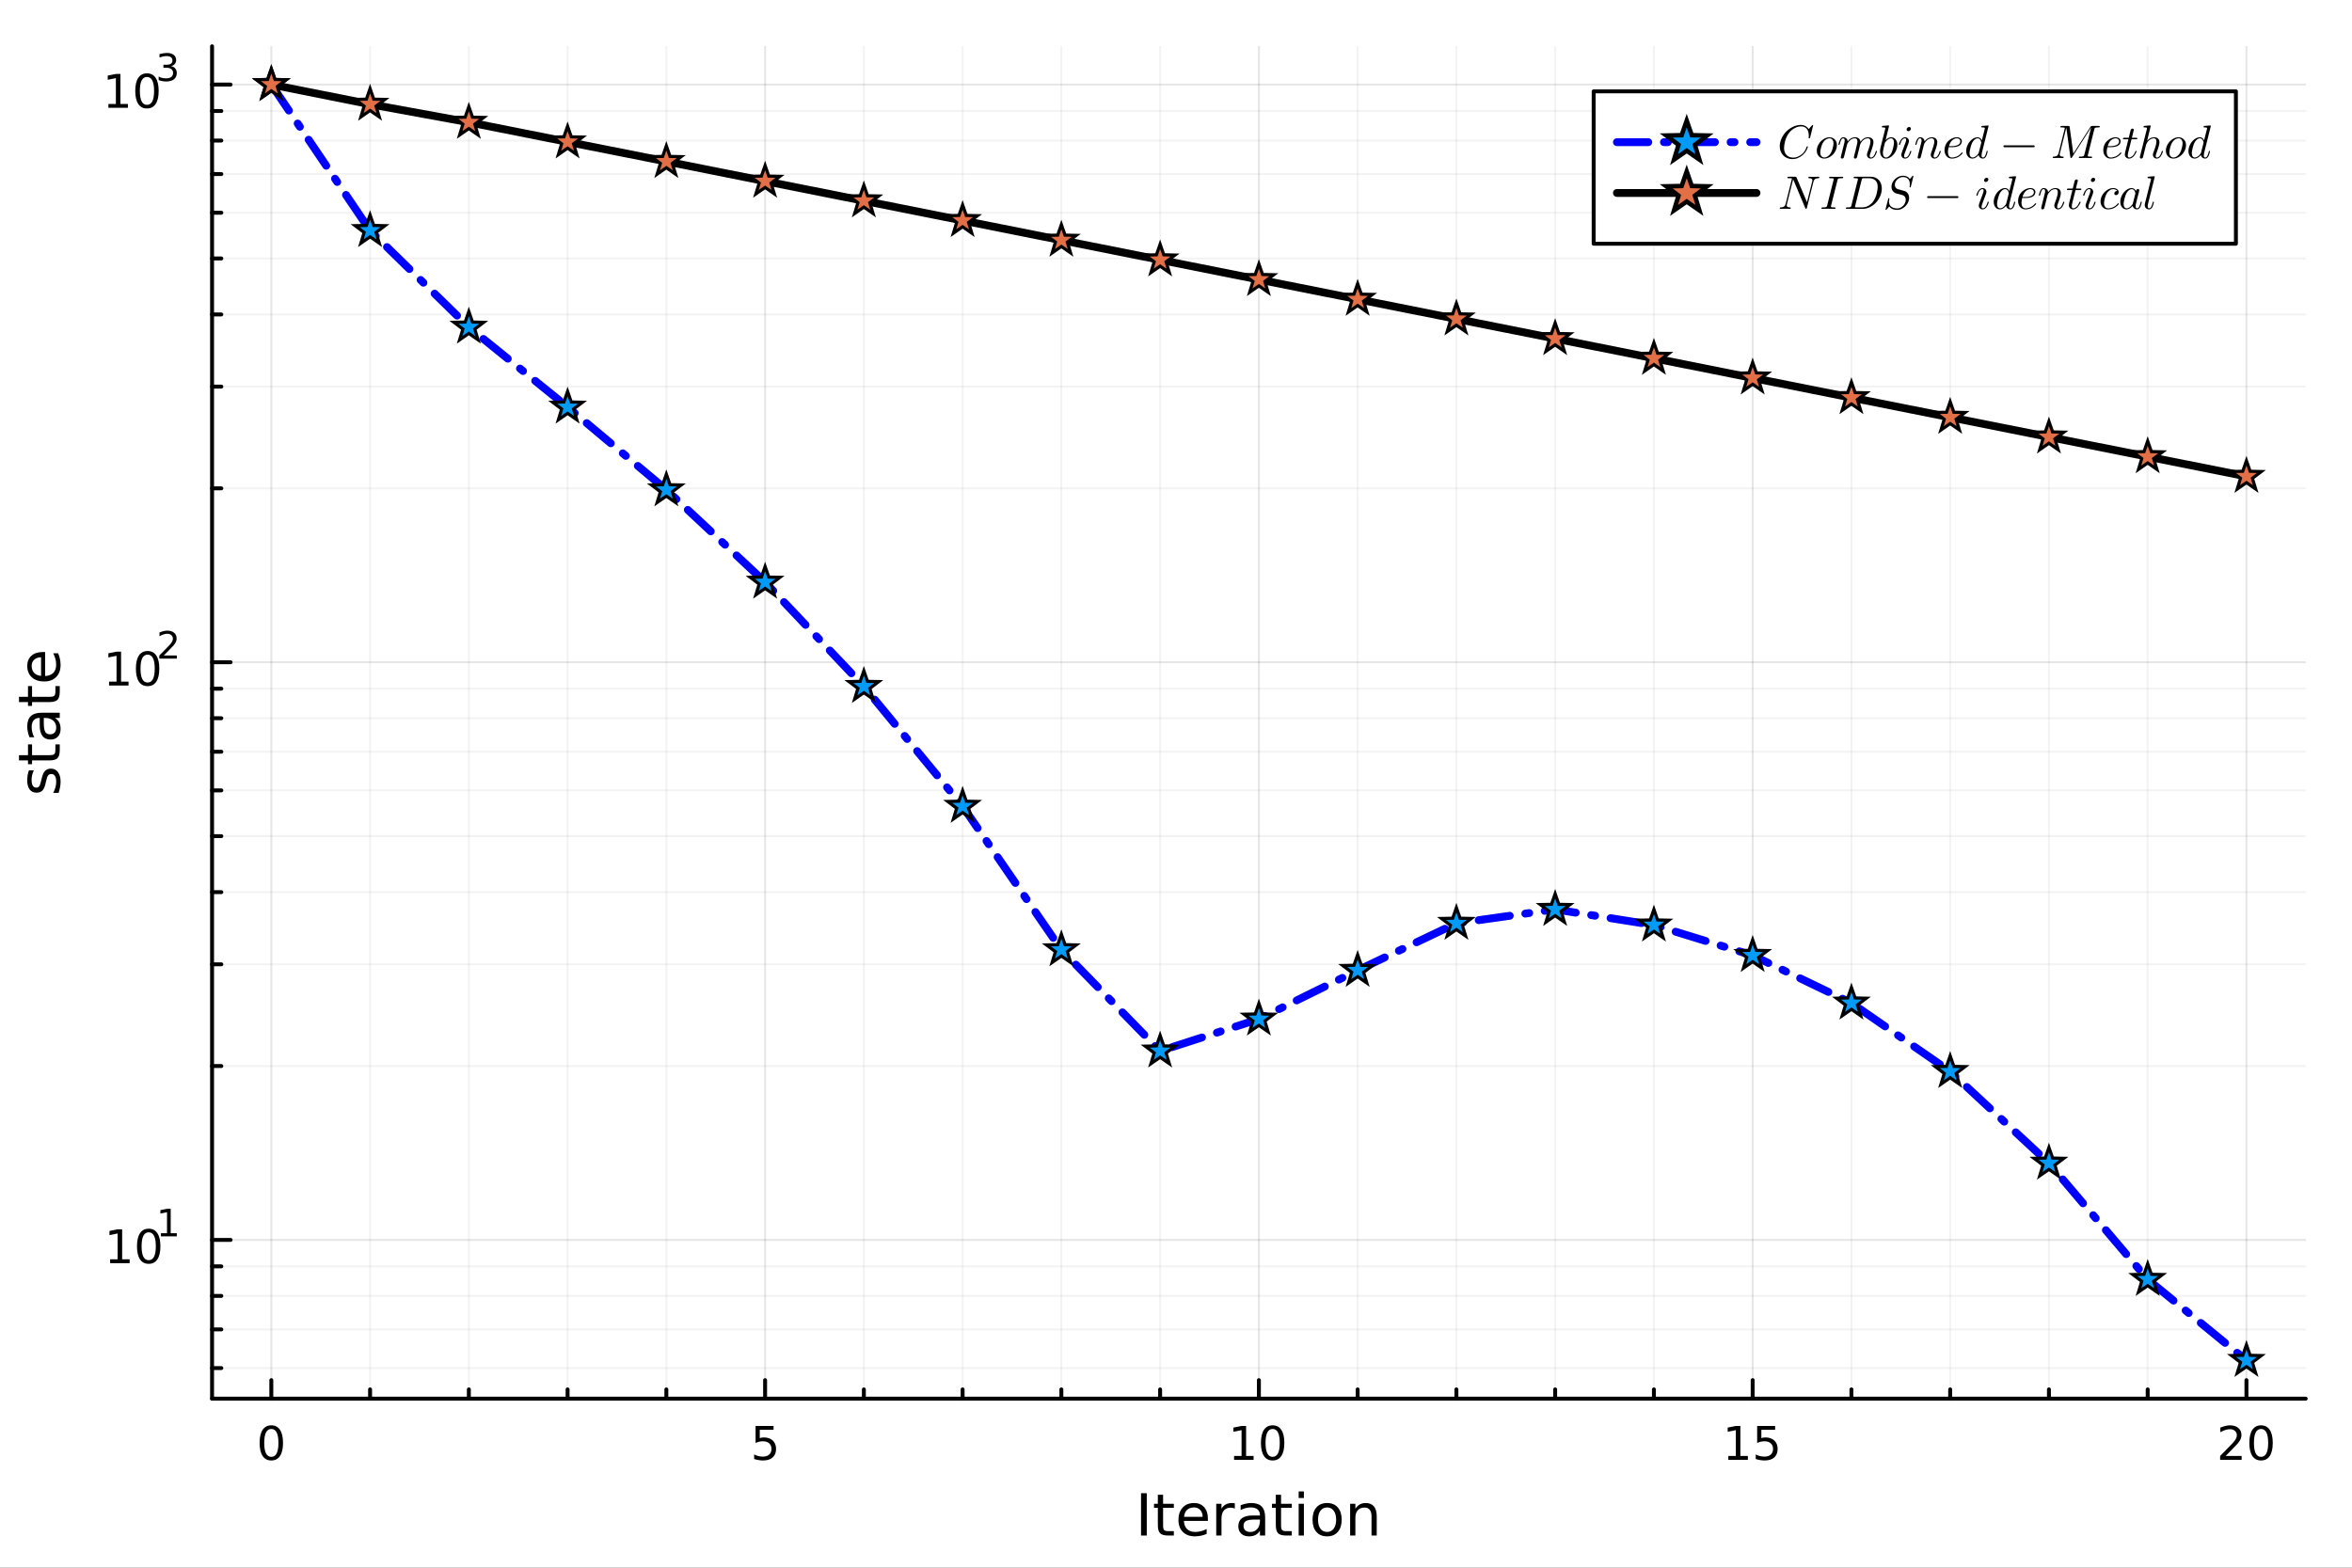<?xml version="1.0" encoding="utf-8"?>
<svg xmlns="http://www.w3.org/2000/svg" xmlns:xlink="http://www.w3.org/1999/xlink" width="600" height="400" viewBox="0 0 2400 1600">
<rect x="0" y="0" width="2400" height="1600" fill="#333333" stroke="none"/>
<defs>
  <clipPath id="clip100">
    <rect x="0" y="0" width="2400" height="1600"/>
  </clipPath>
</defs>
<path clip-path="url(#clip100)" d="M0 1600 L2400 1600 L2400 0 L0 0  Z" fill="#ffffff" fill-rule="evenodd" fill-opacity="1"/>
<defs>
  <clipPath id="clip101">
    <rect x="480" y="0" width="1681" height="1600"/>
  </clipPath>
</defs>
<path clip-path="url(#clip100)" d="M216.396 1427.5 L2352.76 1427.5 L2352.76 47.244 L216.396 47.244  Z" fill="#ffffff" fill-rule="evenodd" fill-opacity="1"/>
<defs>
  <clipPath id="clip102">
    <rect x="216" y="47" width="2137" height="1381"/>
  </clipPath>
</defs>
<polyline clip-path="url(#clip102)" style="stroke:#000000; stroke-linecap:round; stroke-linejoin:round; stroke-width:2; stroke-opacity:0.05; fill:none" points="377.63,1427.5 377.63,47.244 "/>
<polyline clip-path="url(#clip102)" style="stroke:#000000; stroke-linecap:round; stroke-linejoin:round; stroke-width:2; stroke-opacity:0.05; fill:none" points="478.402,1427.5 478.402,47.244 "/>
<polyline clip-path="url(#clip102)" style="stroke:#000000; stroke-linecap:round; stroke-linejoin:round; stroke-width:2; stroke-opacity:0.05; fill:none" points="579.174,1427.5 579.174,47.244 "/>
<polyline clip-path="url(#clip102)" style="stroke:#000000; stroke-linecap:round; stroke-linejoin:round; stroke-width:2; stroke-opacity:0.05; fill:none" points="679.945,1427.5 679.945,47.244 "/>
<polyline clip-path="url(#clip102)" style="stroke:#000000; stroke-linecap:round; stroke-linejoin:round; stroke-width:2; stroke-opacity:0.05; fill:none" points="881.489,1427.5 881.489,47.244 "/>
<polyline clip-path="url(#clip102)" style="stroke:#000000; stroke-linecap:round; stroke-linejoin:round; stroke-width:2; stroke-opacity:0.05; fill:none" points="982.261,1427.5 982.261,47.244 "/>
<polyline clip-path="url(#clip102)" style="stroke:#000000; stroke-linecap:round; stroke-linejoin:round; stroke-width:2; stroke-opacity:0.05; fill:none" points="1083.03,1427.5 1083.03,47.244 "/>
<polyline clip-path="url(#clip102)" style="stroke:#000000; stroke-linecap:round; stroke-linejoin:round; stroke-width:2; stroke-opacity:0.05; fill:none" points="1183.8,1427.5 1183.8,47.244 "/>
<polyline clip-path="url(#clip102)" style="stroke:#000000; stroke-linecap:round; stroke-linejoin:round; stroke-width:2; stroke-opacity:0.05; fill:none" points="1385.35,1427.5 1385.35,47.244 "/>
<polyline clip-path="url(#clip102)" style="stroke:#000000; stroke-linecap:round; stroke-linejoin:round; stroke-width:2; stroke-opacity:0.05; fill:none" points="1486.12,1427.5 1486.12,47.244 "/>
<polyline clip-path="url(#clip102)" style="stroke:#000000; stroke-linecap:round; stroke-linejoin:round; stroke-width:2; stroke-opacity:0.05; fill:none" points="1586.89,1427.5 1586.89,47.244 "/>
<polyline clip-path="url(#clip102)" style="stroke:#000000; stroke-linecap:round; stroke-linejoin:round; stroke-width:2; stroke-opacity:0.05; fill:none" points="1687.66,1427.5 1687.66,47.244 "/>
<polyline clip-path="url(#clip102)" style="stroke:#000000; stroke-linecap:round; stroke-linejoin:round; stroke-width:2; stroke-opacity:0.05; fill:none" points="1889.21,1427.5 1889.21,47.244 "/>
<polyline clip-path="url(#clip102)" style="stroke:#000000; stroke-linecap:round; stroke-linejoin:round; stroke-width:2; stroke-opacity:0.05; fill:none" points="1989.98,1427.5 1989.98,47.244 "/>
<polyline clip-path="url(#clip102)" style="stroke:#000000; stroke-linecap:round; stroke-linejoin:round; stroke-width:2; stroke-opacity:0.05; fill:none" points="2090.75,1427.5 2090.75,47.244 "/>
<polyline clip-path="url(#clip102)" style="stroke:#000000; stroke-linecap:round; stroke-linejoin:round; stroke-width:2; stroke-opacity:0.05; fill:none" points="2191.52,1427.5 2191.52,47.244 "/>
<polyline clip-path="url(#clip102)" style="stroke:#000000; stroke-linecap:round; stroke-linejoin:round; stroke-width:2; stroke-opacity:0.05; fill:none" points="216.396,1396.28 2352.76,1396.28 "/>
<polyline clip-path="url(#clip102)" style="stroke:#000000; stroke-linecap:round; stroke-linejoin:round; stroke-width:2; stroke-opacity:0.05; fill:none" points="216.396,1356.81 2352.76,1356.81 "/>
<polyline clip-path="url(#clip102)" style="stroke:#000000; stroke-linecap:round; stroke-linejoin:round; stroke-width:2; stroke-opacity:0.05; fill:none" points="216.396,1322.61 2352.76,1322.61 "/>
<polyline clip-path="url(#clip102)" style="stroke:#000000; stroke-linecap:round; stroke-linejoin:round; stroke-width:2; stroke-opacity:0.05; fill:none" points="216.396,1292.46 2352.76,1292.46 "/>
<polyline clip-path="url(#clip102)" style="stroke:#000000; stroke-linecap:round; stroke-linejoin:round; stroke-width:2; stroke-opacity:0.05; fill:none" points="216.396,1088 2352.76,1088 "/>
<polyline clip-path="url(#clip102)" style="stroke:#000000; stroke-linecap:round; stroke-linejoin:round; stroke-width:2; stroke-opacity:0.05; fill:none" points="216.396,984.175 2352.76,984.175 "/>
<polyline clip-path="url(#clip102)" style="stroke:#000000; stroke-linecap:round; stroke-linejoin:round; stroke-width:2; stroke-opacity:0.05; fill:none" points="216.396,910.513 2352.76,910.513 "/>
<polyline clip-path="url(#clip102)" style="stroke:#000000; stroke-linecap:round; stroke-linejoin:round; stroke-width:2; stroke-opacity:0.05; fill:none" points="216.396,853.376 2352.76,853.376 "/>
<polyline clip-path="url(#clip102)" style="stroke:#000000; stroke-linecap:round; stroke-linejoin:round; stroke-width:2; stroke-opacity:0.05; fill:none" points="216.396,806.692 2352.76,806.692 "/>
<polyline clip-path="url(#clip102)" style="stroke:#000000; stroke-linecap:round; stroke-linejoin:round; stroke-width:2; stroke-opacity:0.05; fill:none" points="216.396,767.221 2352.76,767.221 "/>
<polyline clip-path="url(#clip102)" style="stroke:#000000; stroke-linecap:round; stroke-linejoin:round; stroke-width:2; stroke-opacity:0.05; fill:none" points="216.396,733.03 2352.76,733.03 "/>
<polyline clip-path="url(#clip102)" style="stroke:#000000; stroke-linecap:round; stroke-linejoin:round; stroke-width:2; stroke-opacity:0.05; fill:none" points="216.396,702.871 2352.76,702.871 "/>
<polyline clip-path="url(#clip102)" style="stroke:#000000; stroke-linecap:round; stroke-linejoin:round; stroke-width:2; stroke-opacity:0.05; fill:none" points="216.396,498.41 2352.76,498.41 "/>
<polyline clip-path="url(#clip102)" style="stroke:#000000; stroke-linecap:round; stroke-linejoin:round; stroke-width:2; stroke-opacity:0.05; fill:none" points="216.396,394.589 2352.76,394.589 "/>
<polyline clip-path="url(#clip102)" style="stroke:#000000; stroke-linecap:round; stroke-linejoin:round; stroke-width:2; stroke-opacity:0.05; fill:none" points="216.396,320.927 2352.76,320.927 "/>
<polyline clip-path="url(#clip102)" style="stroke:#000000; stroke-linecap:round; stroke-linejoin:round; stroke-width:2; stroke-opacity:0.05; fill:none" points="216.396,263.791 2352.76,263.791 "/>
<polyline clip-path="url(#clip102)" style="stroke:#000000; stroke-linecap:round; stroke-linejoin:round; stroke-width:2; stroke-opacity:0.05; fill:none" points="216.396,217.107 2352.76,217.107 "/>
<polyline clip-path="url(#clip102)" style="stroke:#000000; stroke-linecap:round; stroke-linejoin:round; stroke-width:2; stroke-opacity:0.05; fill:none" points="216.396,177.636 2352.76,177.636 "/>
<polyline clip-path="url(#clip102)" style="stroke:#000000; stroke-linecap:round; stroke-linejoin:round; stroke-width:2; stroke-opacity:0.05; fill:none" points="216.396,143.445 2352.76,143.445 "/>
<polyline clip-path="url(#clip102)" style="stroke:#000000; stroke-linecap:round; stroke-linejoin:round; stroke-width:2; stroke-opacity:0.05; fill:none" points="216.396,113.286 2352.76,113.286 "/>
<polyline clip-path="url(#clip102)" style="stroke:#000000; stroke-linecap:round; stroke-linejoin:round; stroke-width:2; stroke-opacity:0.1; fill:none" points="276.859,1427.5 276.859,47.244 "/>
<polyline clip-path="url(#clip102)" style="stroke:#000000; stroke-linecap:round; stroke-linejoin:round; stroke-width:2; stroke-opacity:0.1; fill:none" points="780.717,1427.5 780.717,47.244 "/>
<polyline clip-path="url(#clip102)" style="stroke:#000000; stroke-linecap:round; stroke-linejoin:round; stroke-width:2; stroke-opacity:0.1; fill:none" points="1284.58,1427.5 1284.58,47.244 "/>
<polyline clip-path="url(#clip102)" style="stroke:#000000; stroke-linecap:round; stroke-linejoin:round; stroke-width:2; stroke-opacity:0.1; fill:none" points="1788.43,1427.5 1788.43,47.244 "/>
<polyline clip-path="url(#clip102)" style="stroke:#000000; stroke-linecap:round; stroke-linejoin:round; stroke-width:2; stroke-opacity:0.1; fill:none" points="2292.29,1427.5 2292.29,47.244 "/>
<polyline clip-path="url(#clip102)" style="stroke:#000000; stroke-linecap:round; stroke-linejoin:round; stroke-width:2; stroke-opacity:0.1; fill:none" points="216.396,1265.48 2352.76,1265.48 "/>
<polyline clip-path="url(#clip102)" style="stroke:#000000; stroke-linecap:round; stroke-linejoin:round; stroke-width:2; stroke-opacity:0.1; fill:none" points="216.396,675.893 2352.76,675.893 "/>
<polyline clip-path="url(#clip102)" style="stroke:#000000; stroke-linecap:round; stroke-linejoin:round; stroke-width:2; stroke-opacity:0.1; fill:none" points="216.396,86.308 2352.76,86.308 "/>
<polyline clip-path="url(#clip100)" style="stroke:#000000; stroke-linecap:round; stroke-linejoin:round; stroke-width:4; stroke-opacity:1; fill:none" points="216.396,1427.5 2352.76,1427.5 "/>
<polyline clip-path="url(#clip100)" style="stroke:#000000; stroke-linecap:round; stroke-linejoin:round; stroke-width:4; stroke-opacity:1; fill:none" points="276.859,1427.5 276.859,1408.6 "/>
<polyline clip-path="url(#clip100)" style="stroke:#000000; stroke-linecap:round; stroke-linejoin:round; stroke-width:4; stroke-opacity:1; fill:none" points="780.717,1427.5 780.717,1408.6 "/>
<polyline clip-path="url(#clip100)" style="stroke:#000000; stroke-linecap:round; stroke-linejoin:round; stroke-width:4; stroke-opacity:1; fill:none" points="1284.58,1427.5 1284.58,1408.6 "/>
<polyline clip-path="url(#clip100)" style="stroke:#000000; stroke-linecap:round; stroke-linejoin:round; stroke-width:4; stroke-opacity:1; fill:none" points="1788.43,1427.5 1788.43,1408.6 "/>
<polyline clip-path="url(#clip100)" style="stroke:#000000; stroke-linecap:round; stroke-linejoin:round; stroke-width:4; stroke-opacity:1; fill:none" points="2292.29,1427.5 2292.29,1408.6 "/>
<polyline clip-path="url(#clip100)" style="stroke:#000000; stroke-linecap:round; stroke-linejoin:round; stroke-width:4; stroke-opacity:1; fill:none" points="377.63,1427.5 377.63,1418.05 "/>
<polyline clip-path="url(#clip100)" style="stroke:#000000; stroke-linecap:round; stroke-linejoin:round; stroke-width:4; stroke-opacity:1; fill:none" points="478.402,1427.5 478.402,1418.05 "/>
<polyline clip-path="url(#clip100)" style="stroke:#000000; stroke-linecap:round; stroke-linejoin:round; stroke-width:4; stroke-opacity:1; fill:none" points="579.174,1427.5 579.174,1418.05 "/>
<polyline clip-path="url(#clip100)" style="stroke:#000000; stroke-linecap:round; stroke-linejoin:round; stroke-width:4; stroke-opacity:1; fill:none" points="679.945,1427.5 679.945,1418.05 "/>
<polyline clip-path="url(#clip100)" style="stroke:#000000; stroke-linecap:round; stroke-linejoin:round; stroke-width:4; stroke-opacity:1; fill:none" points="881.489,1427.5 881.489,1418.05 "/>
<polyline clip-path="url(#clip100)" style="stroke:#000000; stroke-linecap:round; stroke-linejoin:round; stroke-width:4; stroke-opacity:1; fill:none" points="982.261,1427.5 982.261,1418.05 "/>
<polyline clip-path="url(#clip100)" style="stroke:#000000; stroke-linecap:round; stroke-linejoin:round; stroke-width:4; stroke-opacity:1; fill:none" points="1083.03,1427.5 1083.03,1418.05 "/>
<polyline clip-path="url(#clip100)" style="stroke:#000000; stroke-linecap:round; stroke-linejoin:round; stroke-width:4; stroke-opacity:1; fill:none" points="1183.8,1427.5 1183.8,1418.05 "/>
<polyline clip-path="url(#clip100)" style="stroke:#000000; stroke-linecap:round; stroke-linejoin:round; stroke-width:4; stroke-opacity:1; fill:none" points="1385.35,1427.5 1385.35,1418.05 "/>
<polyline clip-path="url(#clip100)" style="stroke:#000000; stroke-linecap:round; stroke-linejoin:round; stroke-width:4; stroke-opacity:1; fill:none" points="1486.12,1427.5 1486.12,1418.05 "/>
<polyline clip-path="url(#clip100)" style="stroke:#000000; stroke-linecap:round; stroke-linejoin:round; stroke-width:4; stroke-opacity:1; fill:none" points="1586.89,1427.5 1586.89,1418.05 "/>
<polyline clip-path="url(#clip100)" style="stroke:#000000; stroke-linecap:round; stroke-linejoin:round; stroke-width:4; stroke-opacity:1; fill:none" points="1687.66,1427.5 1687.66,1418.05 "/>
<polyline clip-path="url(#clip100)" style="stroke:#000000; stroke-linecap:round; stroke-linejoin:round; stroke-width:4; stroke-opacity:1; fill:none" points="1889.21,1427.5 1889.21,1418.05 "/>
<polyline clip-path="url(#clip100)" style="stroke:#000000; stroke-linecap:round; stroke-linejoin:round; stroke-width:4; stroke-opacity:1; fill:none" points="1989.98,1427.5 1989.98,1418.05 "/>
<polyline clip-path="url(#clip100)" style="stroke:#000000; stroke-linecap:round; stroke-linejoin:round; stroke-width:4; stroke-opacity:1; fill:none" points="2090.75,1427.5 2090.75,1418.05 "/>
<polyline clip-path="url(#clip100)" style="stroke:#000000; stroke-linecap:round; stroke-linejoin:round; stroke-width:4; stroke-opacity:1; fill:none" points="2191.52,1427.5 2191.52,1418.05 "/>
<path clip-path="url(#clip100)" d="M276.859 1458.42 Q273.247 1458.42 271.419 1461.98 Q269.613 1465.52 269.613 1472.65 Q269.613 1479.76 271.419 1483.33 Q273.247 1486.87 276.859 1486.87 Q280.493 1486.87 282.298 1483.33 Q284.127 1479.76 284.127 1472.65 Q284.127 1465.52 282.298 1461.98 Q280.493 1458.42 276.859 1458.42 M276.859 1454.71 Q282.669 1454.71 285.724 1459.32 Q288.803 1463.9 288.803 1472.65 Q288.803 1481.38 285.724 1485.99 Q282.669 1490.57 276.859 1490.57 Q271.048 1490.57 267.97 1485.99 Q264.914 1481.38 264.914 1472.65 Q264.914 1463.9 267.97 1459.32 Q271.048 1454.71 276.859 1454.71 Z" fill="#000000" fill-rule="nonzero" fill-opacity="1" /><path clip-path="url(#clip100)" d="M770.995 1455.34 L789.351 1455.34 L789.351 1459.28 L775.277 1459.28 L775.277 1467.75 Q776.296 1467.4 777.314 1467.24 Q778.333 1467.05 779.351 1467.05 Q785.138 1467.05 788.518 1470.22 Q791.898 1473.4 791.898 1478.81 Q791.898 1484.39 788.425 1487.49 Q784.953 1490.57 778.634 1490.57 Q776.458 1490.57 774.189 1490.2 Q771.944 1489.83 769.537 1489.09 L769.537 1484.39 Q771.62 1485.52 773.842 1486.08 Q776.064 1486.64 778.541 1486.64 Q782.546 1486.64 784.884 1484.53 Q787.222 1482.42 787.222 1478.81 Q787.222 1475.2 784.884 1473.09 Q782.546 1470.99 778.541 1470.99 Q776.666 1470.99 774.791 1471.4 Q772.939 1471.82 770.995 1472.7 L770.995 1455.34 Z" fill="#000000" fill-rule="nonzero" fill-opacity="1" /><path clip-path="url(#clip100)" d="M1259.26 1485.96 L1266.9 1485.96 L1266.9 1459.6 L1258.59 1461.27 L1258.59 1457.01 L1266.86 1455.34 L1271.53 1455.34 L1271.53 1485.96 L1279.17 1485.96 L1279.17 1489.9 L1259.26 1489.9 L1259.26 1485.96 Z" fill="#000000" fill-rule="nonzero" fill-opacity="1" /><path clip-path="url(#clip100)" d="M1298.61 1458.42 Q1295 1458.42 1293.18 1461.98 Q1291.37 1465.52 1291.37 1472.65 Q1291.37 1479.76 1293.18 1483.33 Q1295 1486.87 1298.61 1486.87 Q1302.25 1486.87 1304.05 1483.33 Q1305.88 1479.76 1305.88 1472.65 Q1305.88 1465.52 1304.05 1461.98 Q1302.25 1458.42 1298.61 1458.42 M1298.61 1454.71 Q1304.43 1454.71 1307.48 1459.32 Q1310.56 1463.9 1310.56 1472.65 Q1310.56 1481.38 1307.48 1485.99 Q1304.43 1490.57 1298.61 1490.57 Q1292.8 1490.57 1289.73 1485.99 Q1286.67 1481.38 1286.67 1472.65 Q1286.67 1463.9 1289.73 1459.32 Q1292.8 1454.71 1298.61 1454.71 Z" fill="#000000" fill-rule="nonzero" fill-opacity="1" /><path clip-path="url(#clip100)" d="M1763.62 1485.96 L1771.26 1485.96 L1771.26 1459.6 L1762.95 1461.27 L1762.95 1457.01 L1771.21 1455.34 L1775.89 1455.34 L1775.89 1485.96 L1783.53 1485.96 L1783.53 1489.9 L1763.62 1489.9 L1763.62 1485.96 Z" fill="#000000" fill-rule="nonzero" fill-opacity="1" /><path clip-path="url(#clip100)" d="M1793.02 1455.34 L1811.37 1455.34 L1811.37 1459.28 L1797.3 1459.28 L1797.3 1467.75 Q1798.32 1467.4 1799.34 1467.24 Q1800.36 1467.05 1801.37 1467.05 Q1807.16 1467.05 1810.54 1470.22 Q1813.92 1473.4 1813.92 1478.81 Q1813.92 1484.39 1810.45 1487.49 Q1806.98 1490.57 1800.66 1490.57 Q1798.48 1490.57 1796.21 1490.2 Q1793.97 1489.83 1791.56 1489.09 L1791.56 1484.39 Q1793.64 1485.52 1795.86 1486.08 Q1798.09 1486.64 1800.56 1486.64 Q1804.57 1486.64 1806.91 1484.53 Q1809.24 1482.42 1809.24 1478.81 Q1809.24 1475.2 1806.91 1473.09 Q1804.57 1470.99 1800.56 1470.99 Q1798.69 1470.99 1796.81 1471.4 Q1794.96 1471.82 1793.02 1472.7 L1793.02 1455.34 Z" fill="#000000" fill-rule="nonzero" fill-opacity="1" /><path clip-path="url(#clip100)" d="M2271.07 1485.96 L2287.39 1485.96 L2287.39 1489.9 L2265.44 1489.9 L2265.44 1485.96 Q2268.1 1483.21 2272.69 1478.58 Q2277.29 1473.93 2278.47 1472.59 Q2280.72 1470.06 2281.6 1468.33 Q2282.5 1466.57 2282.5 1464.88 Q2282.5 1462.12 2280.56 1460.39 Q2278.64 1458.65 2275.53 1458.65 Q2273.33 1458.65 2270.88 1459.41 Q2268.45 1460.18 2265.67 1461.73 L2265.67 1457.01 Q2268.5 1455.87 2270.95 1455.29 Q2273.4 1454.71 2275.44 1454.71 Q2280.81 1454.71 2284.01 1457.4 Q2287.2 1460.09 2287.2 1464.58 Q2287.2 1466.71 2286.39 1468.63 Q2285.6 1470.52 2283.5 1473.12 Q2282.92 1473.79 2279.82 1477.01 Q2276.71 1480.2 2271.07 1485.96 Z" fill="#000000" fill-rule="nonzero" fill-opacity="1" /><path clip-path="url(#clip100)" d="M2307.2 1458.42 Q2303.59 1458.42 2301.76 1461.98 Q2299.95 1465.52 2299.95 1472.65 Q2299.95 1479.76 2301.76 1483.33 Q2303.59 1486.87 2307.2 1486.87 Q2310.83 1486.87 2312.64 1483.33 Q2314.47 1479.76 2314.47 1472.65 Q2314.47 1465.52 2312.64 1461.98 Q2310.83 1458.42 2307.2 1458.42 M2307.2 1454.71 Q2313.01 1454.71 2316.07 1459.32 Q2319.14 1463.9 2319.14 1472.65 Q2319.14 1481.38 2316.07 1485.99 Q2313.01 1490.57 2307.2 1490.57 Q2301.39 1490.57 2298.31 1485.99 Q2295.26 1481.38 2295.26 1472.65 Q2295.26 1463.9 2298.31 1459.32 Q2301.39 1454.71 2307.2 1454.71 Z" fill="#000000" fill-rule="nonzero" fill-opacity="1" /><path clip-path="url(#clip100)" d="M1164.32 1523.98 L1170.17 1523.98 L1170.17 1567.18 L1164.32 1567.18 L1164.32 1523.98 Z" fill="#000000" fill-rule="nonzero" fill-opacity="1" /><path clip-path="url(#clip100)" d="M1186.83 1525.57 L1186.83 1534.77 L1197.8 1534.77 L1197.8 1538.91 L1186.83 1538.91 L1186.83 1556.5 Q1186.83 1560.47 1187.9 1561.6 Q1189 1562.72 1192.33 1562.72 L1197.8 1562.72 L1197.8 1567.18 L1192.33 1567.18 Q1186.17 1567.18 1183.82 1564.89 Q1181.48 1562.58 1181.48 1556.5 L1181.48 1538.91 L1177.57 1538.91 L1177.57 1534.77 L1181.48 1534.77 L1181.48 1525.57 L1186.83 1525.57 Z" fill="#000000" fill-rule="nonzero" fill-opacity="1" /><path clip-path="url(#clip100)" d="M1232.52 1549.65 L1232.52 1552.25 L1208.04 1552.25 Q1208.39 1557.75 1211.34 1560.64 Q1214.32 1563.51 1219.62 1563.51 Q1222.68 1563.51 1225.55 1562.75 Q1228.44 1562 1231.28 1560.5 L1231.28 1565.53 Q1228.41 1566.75 1225.4 1567.38 Q1222.39 1568.02 1219.3 1568.02 Q1211.54 1568.02 1207 1563.51 Q1202.49 1558.99 1202.49 1551.29 Q1202.49 1543.34 1206.77 1538.68 Q1211.08 1533.99 1218.37 1533.99 Q1224.91 1533.99 1228.7 1538.22 Q1232.52 1542.41 1232.52 1549.65 M1227.2 1548.08 Q1227.14 1543.71 1224.74 1541.11 Q1222.37 1538.51 1218.43 1538.51 Q1213.97 1538.51 1211.28 1541.02 Q1208.62 1543.54 1208.22 1548.11 L1227.2 1548.08 Z" fill="#000000" fill-rule="nonzero" fill-opacity="1" /><path clip-path="url(#clip100)" d="M1260.04 1539.75 Q1259.14 1539.23 1258.07 1539 Q1257.03 1538.74 1255.76 1538.74 Q1251.24 1538.74 1248.81 1541.69 Q1246.41 1544.61 1246.41 1550.11 L1246.41 1567.18 L1241.06 1567.18 L1241.06 1534.77 L1246.41 1534.77 L1246.41 1539.81 Q1248.09 1536.86 1250.78 1535.44 Q1253.47 1533.99 1257.32 1533.99 Q1257.87 1533.99 1258.53 1534.08 Q1259.2 1534.14 1260.01 1534.28 L1260.04 1539.75 Z" fill="#000000" fill-rule="nonzero" fill-opacity="1" /><path clip-path="url(#clip100)" d="M1280.35 1550.89 Q1273.9 1550.89 1271.41 1552.37 Q1268.92 1553.84 1268.92 1557.4 Q1268.92 1560.24 1270.77 1561.91 Q1272.65 1563.56 1275.87 1563.56 Q1280.29 1563.56 1282.96 1560.44 Q1285.65 1557.28 1285.65 1552.08 L1285.65 1550.89 L1280.35 1550.89 M1290.97 1548.69 L1290.97 1567.18 L1285.65 1567.18 L1285.65 1562.26 Q1283.82 1565.21 1281.1 1566.63 Q1278.38 1568.02 1274.45 1568.02 Q1269.47 1568.02 1266.52 1565.24 Q1263.6 1562.43 1263.6 1557.75 Q1263.6 1552.28 1267.24 1549.5 Q1270.92 1546.72 1278.18 1546.72 L1285.65 1546.72 L1285.65 1546.2 Q1285.65 1542.53 1283.22 1540.53 Q1280.81 1538.51 1276.44 1538.51 Q1273.67 1538.51 1271.03 1539.17 Q1268.4 1539.84 1265.97 1541.17 L1265.97 1536.25 Q1268.89 1535.12 1271.64 1534.57 Q1274.39 1533.99 1276.99 1533.99 Q1284.03 1533.99 1287.5 1537.64 Q1290.97 1541.28 1290.97 1548.69 Z" fill="#000000" fill-rule="nonzero" fill-opacity="1" /><path clip-path="url(#clip100)" d="M1307.2 1525.57 L1307.2 1534.77 L1318.17 1534.77 L1318.17 1538.91 L1307.2 1538.91 L1307.2 1556.5 Q1307.2 1560.47 1308.27 1561.6 Q1309.37 1562.72 1312.7 1562.72 L1318.17 1562.72 L1318.17 1567.18 L1312.7 1567.18 Q1306.54 1567.18 1304.19 1564.89 Q1301.85 1562.58 1301.85 1556.5 L1301.85 1538.91 L1297.94 1538.91 L1297.94 1534.77 L1301.85 1534.77 L1301.85 1525.57 L1307.2 1525.57 Z" fill="#000000" fill-rule="nonzero" fill-opacity="1" /><path clip-path="url(#clip100)" d="M1325.17 1534.77 L1330.5 1534.77 L1330.5 1567.18 L1325.17 1567.18 L1325.17 1534.77 M1325.17 1522.16 L1330.5 1522.16 L1330.5 1528.9 L1325.17 1528.9 L1325.17 1522.16 Z" fill="#000000" fill-rule="nonzero" fill-opacity="1" /><path clip-path="url(#clip100)" d="M1354.19 1538.51 Q1349.91 1538.51 1347.42 1541.86 Q1344.93 1545.19 1344.93 1551.01 Q1344.93 1556.82 1347.39 1560.18 Q1349.88 1563.51 1354.19 1563.51 Q1358.45 1563.51 1360.94 1560.15 Q1363.42 1556.79 1363.42 1551.01 Q1363.42 1545.25 1360.94 1541.89 Q1358.45 1538.51 1354.19 1538.51 M1354.19 1533.99 Q1361.14 1533.99 1365.1 1538.51 Q1369.07 1543.02 1369.07 1551.01 Q1369.07 1558.96 1365.1 1563.51 Q1361.14 1568.02 1354.19 1568.02 Q1347.22 1568.02 1343.26 1563.51 Q1339.32 1558.96 1339.32 1551.01 Q1339.32 1543.02 1343.26 1538.51 Q1347.22 1533.99 1354.19 1533.99 Z" fill="#000000" fill-rule="nonzero" fill-opacity="1" /><path clip-path="url(#clip100)" d="M1404.83 1547.62 L1404.83 1567.18 L1399.51 1567.18 L1399.51 1547.79 Q1399.51 1543.19 1397.71 1540.91 Q1395.92 1538.62 1392.33 1538.62 Q1388.02 1538.62 1385.53 1541.37 Q1383.04 1544.12 1383.04 1548.86 L1383.04 1567.18 L1377.69 1567.18 L1377.69 1534.77 L1383.04 1534.77 L1383.04 1539.81 Q1384.95 1536.88 1387.53 1535.44 Q1390.13 1533.99 1393.52 1533.99 Q1399.1 1533.99 1401.97 1537.46 Q1404.83 1540.91 1404.83 1547.62 Z" fill="#000000" fill-rule="nonzero" fill-opacity="1" /><polyline clip-path="url(#clip100)" style="stroke:#000000; stroke-linecap:round; stroke-linejoin:round; stroke-width:4; stroke-opacity:1; fill:none" points="216.396,1427.5 216.396,47.244 "/>
<polyline clip-path="url(#clip100)" style="stroke:#000000; stroke-linecap:round; stroke-linejoin:round; stroke-width:4; stroke-opacity:1; fill:none" points="216.396,1265.48 235.293,1265.48 "/>
<polyline clip-path="url(#clip100)" style="stroke:#000000; stroke-linecap:round; stroke-linejoin:round; stroke-width:4; stroke-opacity:1; fill:none" points="216.396,675.893 235.293,675.893 "/>
<polyline clip-path="url(#clip100)" style="stroke:#000000; stroke-linecap:round; stroke-linejoin:round; stroke-width:4; stroke-opacity:1; fill:none" points="216.396,86.308 235.293,86.308 "/>
<polyline clip-path="url(#clip100)" style="stroke:#000000; stroke-linecap:round; stroke-linejoin:round; stroke-width:4; stroke-opacity:1; fill:none" points="216.396,1396.28 225.844,1396.28 "/>
<polyline clip-path="url(#clip100)" style="stroke:#000000; stroke-linecap:round; stroke-linejoin:round; stroke-width:4; stroke-opacity:1; fill:none" points="216.396,1356.81 225.844,1356.81 "/>
<polyline clip-path="url(#clip100)" style="stroke:#000000; stroke-linecap:round; stroke-linejoin:round; stroke-width:4; stroke-opacity:1; fill:none" points="216.396,1322.61 225.844,1322.61 "/>
<polyline clip-path="url(#clip100)" style="stroke:#000000; stroke-linecap:round; stroke-linejoin:round; stroke-width:4; stroke-opacity:1; fill:none" points="216.396,1292.46 225.844,1292.46 "/>
<polyline clip-path="url(#clip100)" style="stroke:#000000; stroke-linecap:round; stroke-linejoin:round; stroke-width:4; stroke-opacity:1; fill:none" points="216.396,1088 225.844,1088 "/>
<polyline clip-path="url(#clip100)" style="stroke:#000000; stroke-linecap:round; stroke-linejoin:round; stroke-width:4; stroke-opacity:1; fill:none" points="216.396,984.175 225.844,984.175 "/>
<polyline clip-path="url(#clip100)" style="stroke:#000000; stroke-linecap:round; stroke-linejoin:round; stroke-width:4; stroke-opacity:1; fill:none" points="216.396,910.513 225.844,910.513 "/>
<polyline clip-path="url(#clip100)" style="stroke:#000000; stroke-linecap:round; stroke-linejoin:round; stroke-width:4; stroke-opacity:1; fill:none" points="216.396,853.376 225.844,853.376 "/>
<polyline clip-path="url(#clip100)" style="stroke:#000000; stroke-linecap:round; stroke-linejoin:round; stroke-width:4; stroke-opacity:1; fill:none" points="216.396,806.692 225.844,806.692 "/>
<polyline clip-path="url(#clip100)" style="stroke:#000000; stroke-linecap:round; stroke-linejoin:round; stroke-width:4; stroke-opacity:1; fill:none" points="216.396,767.221 225.844,767.221 "/>
<polyline clip-path="url(#clip100)" style="stroke:#000000; stroke-linecap:round; stroke-linejoin:round; stroke-width:4; stroke-opacity:1; fill:none" points="216.396,733.03 225.844,733.03 "/>
<polyline clip-path="url(#clip100)" style="stroke:#000000; stroke-linecap:round; stroke-linejoin:round; stroke-width:4; stroke-opacity:1; fill:none" points="216.396,702.871 225.844,702.871 "/>
<polyline clip-path="url(#clip100)" style="stroke:#000000; stroke-linecap:round; stroke-linejoin:round; stroke-width:4; stroke-opacity:1; fill:none" points="216.396,498.41 225.844,498.41 "/>
<polyline clip-path="url(#clip100)" style="stroke:#000000; stroke-linecap:round; stroke-linejoin:round; stroke-width:4; stroke-opacity:1; fill:none" points="216.396,394.589 225.844,394.589 "/>
<polyline clip-path="url(#clip100)" style="stroke:#000000; stroke-linecap:round; stroke-linejoin:round; stroke-width:4; stroke-opacity:1; fill:none" points="216.396,320.927 225.844,320.927 "/>
<polyline clip-path="url(#clip100)" style="stroke:#000000; stroke-linecap:round; stroke-linejoin:round; stroke-width:4; stroke-opacity:1; fill:none" points="216.396,263.791 225.844,263.791 "/>
<polyline clip-path="url(#clip100)" style="stroke:#000000; stroke-linecap:round; stroke-linejoin:round; stroke-width:4; stroke-opacity:1; fill:none" points="216.396,217.107 225.844,217.107 "/>
<polyline clip-path="url(#clip100)" style="stroke:#000000; stroke-linecap:round; stroke-linejoin:round; stroke-width:4; stroke-opacity:1; fill:none" points="216.396,177.636 225.844,177.636 "/>
<polyline clip-path="url(#clip100)" style="stroke:#000000; stroke-linecap:round; stroke-linejoin:round; stroke-width:4; stroke-opacity:1; fill:none" points="216.396,143.445 225.844,143.445 "/>
<polyline clip-path="url(#clip100)" style="stroke:#000000; stroke-linecap:round; stroke-linejoin:round; stroke-width:4; stroke-opacity:1; fill:none" points="216.396,113.286 225.844,113.286 "/>
<path clip-path="url(#clip100)" d="M112.379 1285.27 L120.018 1285.27 L120.018 1258.91 L111.708 1260.57 L111.708 1256.31 L119.972 1254.65 L124.648 1254.65 L124.648 1285.27 L132.287 1285.27 L132.287 1289.21 L112.379 1289.21 L112.379 1285.27 Z" fill="#000000" fill-rule="nonzero" fill-opacity="1" /><path clip-path="url(#clip100)" d="M151.731 1257.72 Q148.12 1257.72 146.291 1261.29 Q144.486 1264.83 144.486 1271.96 Q144.486 1279.07 146.291 1282.63 Q148.12 1286.17 151.731 1286.17 Q155.365 1286.17 157.171 1282.63 Q159 1279.07 159 1271.96 Q159 1264.83 157.171 1261.29 Q155.365 1257.72 151.731 1257.72 M151.731 1254.02 Q157.541 1254.02 160.597 1258.63 Q163.675 1263.21 163.675 1271.96 Q163.675 1280.69 160.597 1285.29 Q157.541 1289.88 151.731 1289.88 Q145.921 1289.88 142.842 1285.29 Q139.787 1280.69 139.787 1271.96 Q139.787 1263.21 142.842 1258.63 Q145.921 1254.02 151.731 1254.02 Z" fill="#000000" fill-rule="nonzero" fill-opacity="1" /><path clip-path="url(#clip100)" d="M164.221 1258.6 L170.427 1258.6 L170.427 1237.18 L163.675 1238.53 L163.675 1235.07 L170.39 1233.72 L174.189 1233.72 L174.189 1258.6 L180.396 1258.6 L180.396 1261.8 L164.221 1261.8 L164.221 1258.6 Z" fill="#000000" fill-rule="nonzero" fill-opacity="1" /><path clip-path="url(#clip100)" d="M111.27 695.686 L118.909 695.686 L118.909 669.32 L110.598 670.987 L110.598 666.727 L118.862 665.061 L123.538 665.061 L123.538 695.686 L131.177 695.686 L131.177 699.621 L111.27 699.621 L111.27 695.686 Z" fill="#000000" fill-rule="nonzero" fill-opacity="1" /><path clip-path="url(#clip100)" d="M150.621 668.139 Q147.01 668.139 145.182 671.704 Q143.376 675.246 143.376 682.375 Q143.376 689.482 145.182 693.047 Q147.01 696.588 150.621 696.588 Q154.256 696.588 156.061 693.047 Q157.89 689.482 157.89 682.375 Q157.89 675.246 156.061 671.704 Q154.256 668.139 150.621 668.139 M150.621 664.436 Q156.432 664.436 159.487 669.042 Q162.566 673.625 162.566 682.375 Q162.566 691.102 159.487 695.709 Q156.432 700.292 150.621 700.292 Q144.811 700.292 141.733 695.709 Q138.677 691.102 138.677 682.375 Q138.677 673.625 141.733 669.042 Q144.811 664.436 150.621 664.436 Z" fill="#000000" fill-rule="nonzero" fill-opacity="1" /><path clip-path="url(#clip100)" d="M167.136 669.013 L180.396 669.013 L180.396 672.21 L162.566 672.21 L162.566 669.013 Q164.729 666.775 168.453 663.013 Q172.195 659.233 173.155 658.142 Q174.979 656.092 175.694 654.681 Q176.427 653.252 176.427 651.879 Q176.427 649.641 174.847 648.23 Q173.286 646.82 170.766 646.82 Q168.979 646.82 166.986 647.44 Q165.011 648.061 162.754 649.321 L162.754 645.484 Q165.048 644.563 167.042 644.093 Q169.036 643.622 170.691 643.622 Q175.054 643.622 177.65 645.804 Q180.245 647.986 180.245 651.635 Q180.245 653.365 179.587 654.926 Q178.947 656.468 177.236 658.575 Q176.766 659.12 174.245 661.734 Q171.725 664.33 167.136 669.013 Z" fill="#000000" fill-rule="nonzero" fill-opacity="1" /><path clip-path="url(#clip100)" d="M110.611 106.1 L118.25 106.1 L118.25 79.735 L109.94 81.401 L109.94 77.142 L118.204 75.475 L122.88 75.475 L122.88 106.1 L130.519 106.1 L130.519 110.036 L110.611 110.036 L110.611 106.1 Z" fill="#000000" fill-rule="nonzero" fill-opacity="1" /><path clip-path="url(#clip100)" d="M149.963 78.554 Q146.352 78.554 144.523 82.119 Q142.718 85.661 142.718 92.79 Q142.718 99.897 144.523 103.461 Q146.352 107.003 149.963 107.003 Q153.597 107.003 155.403 103.461 Q157.232 99.897 157.232 92.79 Q157.232 85.661 155.403 82.119 Q153.597 78.554 149.963 78.554 M149.963 74.85 Q155.773 74.85 158.829 79.457 Q161.907 84.04 161.907 92.79 Q161.907 101.517 158.829 106.124 Q155.773 110.707 149.963 110.707 Q144.153 110.707 141.074 106.124 Q138.019 101.517 138.019 92.79 Q138.019 84.04 141.074 79.457 Q144.153 74.85 149.963 74.85 Z" fill="#000000" fill-rule="nonzero" fill-opacity="1" /><path clip-path="url(#clip100)" d="M174.603 67.485 Q177.33 68.068 178.853 69.911 Q180.396 71.754 180.396 74.463 Q180.396 78.619 177.537 80.895 Q174.678 83.171 169.412 83.171 Q167.644 83.171 165.763 82.813 Q163.901 82.475 161.907 81.779 L161.907 78.111 Q163.487 79.033 165.368 79.503 Q167.249 79.973 169.299 79.973 Q172.872 79.973 174.734 78.563 Q176.615 77.152 176.615 74.463 Q176.615 71.98 174.866 70.588 Q173.136 69.178 170.032 69.178 L166.76 69.178 L166.76 66.055 L170.183 66.055 Q172.985 66.055 174.471 64.946 Q175.957 63.817 175.957 61.711 Q175.957 59.548 174.415 58.401 Q172.891 57.235 170.032 57.235 Q168.471 57.235 166.685 57.573 Q164.898 57.912 162.754 58.626 L162.754 55.241 Q164.917 54.639 166.797 54.338 Q168.697 54.037 170.371 54.037 Q174.697 54.037 177.217 56.012 Q179.737 57.968 179.737 61.316 Q179.737 63.648 178.402 65.266 Q177.067 66.864 174.603 67.485 Z" fill="#000000" fill-rule="nonzero" fill-opacity="1" /><path clip-path="url(#clip100)" d="M29.528 786.214 L34.562 786.214 Q33.405 788.471 32.826 790.902 Q32.248 793.332 32.248 795.936 Q32.248 799.901 33.463 801.897 Q34.678 803.865 37.109 803.865 Q38.961 803.865 40.031 802.447 Q41.073 801.029 42.028 796.747 L42.433 794.924 Q43.648 789.252 45.876 786.88 Q48.075 784.478 52.039 784.478 Q56.553 784.478 59.186 788.066 Q61.819 791.625 61.819 797.875 Q61.819 800.479 61.298 803.315 Q60.806 806.122 59.794 809.247 L54.296 809.247 Q55.83 806.295 56.611 803.431 Q57.363 800.566 57.363 797.759 Q57.363 793.998 56.09 791.972 Q54.788 789.947 52.444 789.947 Q50.274 789.947 49.117 791.423 Q47.959 792.869 46.889 797.817 L46.455 799.669 Q45.413 804.617 43.272 806.816 Q41.102 809.015 37.34 809.015 Q32.769 809.015 30.28 805.774 Q27.792 802.534 27.792 796.573 Q27.792 793.622 28.226 791.018 Q28.66 788.413 29.528 786.214 Z" fill="#000000" fill-rule="nonzero" fill-opacity="1" /><path clip-path="url(#clip100)" d="M19.372 770.734 L28.573 770.734 L28.573 759.768 L32.711 759.768 L32.711 770.734 L50.303 770.734 Q54.267 770.734 55.396 769.663 Q56.524 768.564 56.524 765.236 L56.524 759.768 L60.98 759.768 L60.98 765.236 Q60.98 771.4 58.694 773.743 Q56.38 776.087 50.303 776.087 L32.711 776.087 L32.711 779.993 L28.573 779.993 L28.573 776.087 L19.372 776.087 L19.372 770.734 Z" fill="#000000" fill-rule="nonzero" fill-opacity="1" /><path clip-path="url(#clip100)" d="M44.69 738.037 Q44.69 744.49 46.165 746.978 Q47.641 749.467 51.2 749.467 Q54.036 749.467 55.714 747.615 Q57.363 745.734 57.363 742.522 Q57.363 738.095 54.238 735.433 Q51.084 732.742 45.876 732.742 L44.69 732.742 L44.69 738.037 M42.491 727.418 L60.98 727.418 L60.98 732.742 L56.061 732.742 Q59.013 734.565 60.43 737.285 Q61.819 740.005 61.819 743.94 Q61.819 748.917 59.041 751.868 Q56.235 754.791 51.547 754.791 Q46.079 754.791 43.301 751.145 Q40.523 747.47 40.523 740.208 L40.523 732.742 L40.002 732.742 Q36.328 732.742 34.331 735.173 Q32.306 737.575 32.306 741.944 Q32.306 744.721 32.971 747.355 Q33.637 749.988 34.968 752.418 L30.049 752.418 Q28.92 749.496 28.37 746.747 Q27.792 743.998 27.792 741.394 Q27.792 734.363 31.438 730.891 Q35.083 727.418 42.491 727.418 Z" fill="#000000" fill-rule="nonzero" fill-opacity="1" /><path clip-path="url(#clip100)" d="M19.372 711.186 L28.573 711.186 L28.573 700.219 L32.711 700.219 L32.711 711.186 L50.303 711.186 Q54.267 711.186 55.396 710.115 Q56.524 709.016 56.524 705.688 L56.524 700.219 L60.98 700.219 L60.98 705.688 Q60.98 711.851 58.694 714.195 Q56.38 716.539 50.303 716.539 L32.711 716.539 L32.711 720.445 L28.573 720.445 L28.573 716.539 L19.372 716.539 L19.372 711.186 Z" fill="#000000" fill-rule="nonzero" fill-opacity="1" /><path clip-path="url(#clip100)" d="M43.446 665.497 L46.05 665.497 L46.05 689.976 Q51.547 689.629 54.441 686.678 Q57.305 683.697 57.305 678.402 Q57.305 675.335 56.553 672.471 Q55.801 669.577 54.296 666.742 L59.331 666.742 Q60.546 669.606 61.183 672.615 Q61.819 675.625 61.819 678.721 Q61.819 686.475 57.305 691.018 Q52.791 695.532 45.095 695.532 Q37.138 695.532 32.479 691.25 Q27.792 686.938 27.792 679.647 Q27.792 673.107 32.016 669.317 Q36.212 665.497 43.446 665.497 M41.883 670.821 Q37.514 670.879 34.91 673.281 Q32.306 675.654 32.306 679.589 Q32.306 684.045 34.823 686.736 Q37.34 689.398 41.912 689.803 L41.883 670.821 Z" fill="#000000" fill-rule="nonzero" fill-opacity="1" /><polyline clip-path="url(#clip102)" style="stroke:#0000ff; stroke-linecap:round; stroke-linejoin:round; stroke-width:8; stroke-opacity:1; fill:none" stroke-dasharray="32, 16, 4, 16" points="276.859,86.308 377.63,235.276 478.402,333.873 579.174,415.477 679.945,499.907 780.717,594.141 881.489,700.574 982.261,822.908 1083.03,969.325 1183.8,1072.67 1284.58,1040.06 1385.35,990.355 1486.12,942.328 1586.89,928.143 1687.66,944.098 1788.43,975.118 1889.21,1023.71 1989.98,1093.56 2090.75,1187.1 2191.52,1305.76 2292.29,1388.44 "/>
<path clip-path="url(#clip102)" d="M276.859 70.308 L273.099 81.124 L261.643 81.364 L270.779 88.292 L267.451 99.252 L276.859 92.708 L286.267 99.252 L282.939 88.292 L292.075 81.364 L280.619 81.124 L276.859 70.308 Z" fill="#009af9" fill-rule="evenodd" fill-opacity="1" stroke="#000000" stroke-opacity="1" stroke-width="3.2"/>
<path clip-path="url(#clip102)" d="M377.63 219.276 L373.87 230.092 L362.414 230.332 L371.55 237.26 L368.222 248.22 L377.63 241.676 L387.038 248.22 L383.71 237.26 L392.846 230.332 L381.39 230.092 L377.63 219.276 Z" fill="#009af9" fill-rule="evenodd" fill-opacity="1" stroke="#000000" stroke-opacity="1" stroke-width="3.2"/>
<path clip-path="url(#clip102)" d="M478.402 317.873 L474.642 328.689 L463.186 328.929 L472.322 335.857 L468.994 346.817 L478.402 340.273 L487.81 346.817 L484.482 335.857 L493.618 328.929 L482.162 328.689 L478.402 317.873 Z" fill="#009af9" fill-rule="evenodd" fill-opacity="1" stroke="#000000" stroke-opacity="1" stroke-width="3.2"/>
<path clip-path="url(#clip102)" d="M579.174 399.477 L575.414 410.293 L563.958 410.533 L573.094 417.461 L569.766 428.421 L579.174 421.877 L588.582 428.421 L585.254 417.461 L594.39 410.533 L582.934 410.293 L579.174 399.477 Z" fill="#009af9" fill-rule="evenodd" fill-opacity="1" stroke="#000000" stroke-opacity="1" stroke-width="3.2"/>
<path clip-path="url(#clip102)" d="M679.945 483.907 L676.185 494.723 L664.729 494.963 L673.865 501.891 L670.537 512.851 L679.945 506.307 L689.353 512.851 L686.025 501.891 L695.161 494.963 L683.705 494.723 L679.945 483.907 Z" fill="#009af9" fill-rule="evenodd" fill-opacity="1" stroke="#000000" stroke-opacity="1" stroke-width="3.2"/>
<path clip-path="url(#clip102)" d="M780.717 578.141 L776.957 588.957 L765.501 589.197 L774.637 596.125 L771.309 607.085 L780.717 600.541 L790.125 607.085 L786.797 596.125 L795.933 589.197 L784.477 588.957 L780.717 578.141 Z" fill="#009af9" fill-rule="evenodd" fill-opacity="1" stroke="#000000" stroke-opacity="1" stroke-width="3.2"/>
<path clip-path="url(#clip102)" d="M881.489 684.574 L877.729 695.39 L866.273 695.63 L875.409 702.558 L872.081 713.518 L881.489 706.974 L890.897 713.518 L887.569 702.558 L896.705 695.63 L885.249 695.39 L881.489 684.574 Z" fill="#009af9" fill-rule="evenodd" fill-opacity="1" stroke="#000000" stroke-opacity="1" stroke-width="3.2"/>
<path clip-path="url(#clip102)" d="M982.261 806.908 L978.501 817.724 L967.045 817.964 L976.181 824.892 L972.853 835.852 L982.261 829.308 L991.669 835.852 L988.341 824.892 L997.477 817.964 L986.021 817.724 L982.261 806.908 Z" fill="#009af9" fill-rule="evenodd" fill-opacity="1" stroke="#000000" stroke-opacity="1" stroke-width="3.2"/>
<path clip-path="url(#clip102)" d="M1083.03 953.325 L1079.27 964.141 L1067.82 964.381 L1076.95 971.309 L1073.62 982.269 L1083.03 975.725 L1092.44 982.269 L1089.11 971.309 L1098.25 964.381 L1086.79 964.141 L1083.03 953.325 Z" fill="#009af9" fill-rule="evenodd" fill-opacity="1" stroke="#000000" stroke-opacity="1" stroke-width="3.2"/>
<path clip-path="url(#clip102)" d="M1183.8 1056.67 L1180.04 1067.48 L1168.59 1067.72 L1177.72 1074.65 L1174.4 1085.61 L1183.8 1079.07 L1193.21 1085.61 L1189.88 1074.65 L1199.02 1067.72 L1187.56 1067.48 L1183.8 1056.67 Z" fill="#009af9" fill-rule="evenodd" fill-opacity="1" stroke="#000000" stroke-opacity="1" stroke-width="3.2"/>
<path clip-path="url(#clip102)" d="M1284.58 1024.06 L1280.82 1034.88 L1269.36 1035.12 L1278.5 1042.05 L1275.17 1053.01 L1284.58 1046.46 L1293.98 1053.01 L1290.66 1042.05 L1299.79 1035.12 L1288.34 1034.88 L1284.58 1024.06 Z" fill="#009af9" fill-rule="evenodd" fill-opacity="1" stroke="#000000" stroke-opacity="1" stroke-width="3.2"/>
<path clip-path="url(#clip102)" d="M1385.35 974.355 L1381.59 985.171 L1370.13 985.411 L1379.27 992.339 L1375.94 1003.3 L1385.35 996.755 L1394.76 1003.3 L1391.43 992.339 L1400.56 985.411 L1389.11 985.171 L1385.35 974.355 Z" fill="#009af9" fill-rule="evenodd" fill-opacity="1" stroke="#000000" stroke-opacity="1" stroke-width="3.2"/>
<path clip-path="url(#clip102)" d="M1486.12 926.328 L1482.36 937.144 L1470.9 937.384 L1480.04 944.312 L1476.71 955.272 L1486.12 948.728 L1495.53 955.272 L1492.2 944.312 L1501.34 937.384 L1489.88 937.144 L1486.12 926.328 Z" fill="#009af9" fill-rule="evenodd" fill-opacity="1" stroke="#000000" stroke-opacity="1" stroke-width="3.2"/>
<path clip-path="url(#clip102)" d="M1586.89 912.143 L1583.13 922.959 L1571.67 923.199 L1580.81 930.127 L1577.48 941.087 L1586.89 934.543 L1596.3 941.087 L1592.97 930.127 L1602.11 923.199 L1590.65 922.959 L1586.89 912.143 Z" fill="#009af9" fill-rule="evenodd" fill-opacity="1" stroke="#000000" stroke-opacity="1" stroke-width="3.2"/>
<path clip-path="url(#clip102)" d="M1687.66 928.098 L1683.9 938.914 L1672.45 939.154 L1681.58 946.082 L1678.25 957.042 L1687.66 950.498 L1697.07 957.042 L1693.74 946.082 L1702.88 939.154 L1691.42 938.914 L1687.66 928.098 Z" fill="#009af9" fill-rule="evenodd" fill-opacity="1" stroke="#000000" stroke-opacity="1" stroke-width="3.2"/>
<path clip-path="url(#clip102)" d="M1788.43 959.118 L1784.67 969.934 L1773.22 970.174 L1782.35 977.102 L1779.03 988.062 L1788.43 981.518 L1797.84 988.062 L1794.51 977.102 L1803.65 970.174 L1792.19 969.934 L1788.43 959.118 Z" fill="#009af9" fill-rule="evenodd" fill-opacity="1" stroke="#000000" stroke-opacity="1" stroke-width="3.2"/>
<path clip-path="url(#clip102)" d="M1889.21 1007.71 L1885.45 1018.53 L1873.99 1018.77 L1883.13 1025.7 L1879.8 1036.66 L1889.21 1030.11 L1898.61 1036.66 L1895.29 1025.7 L1904.42 1018.77 L1892.97 1018.53 L1889.21 1007.71 Z" fill="#009af9" fill-rule="evenodd" fill-opacity="1" stroke="#000000" stroke-opacity="1" stroke-width="3.2"/>
<path clip-path="url(#clip102)" d="M1989.98 1077.56 L1986.22 1088.37 L1974.76 1088.61 L1983.9 1095.54 L1980.57 1106.5 L1989.98 1099.96 L1999.39 1106.5 L1996.06 1095.54 L2005.19 1088.61 L1993.74 1088.37 L1989.98 1077.56 Z" fill="#009af9" fill-rule="evenodd" fill-opacity="1" stroke="#000000" stroke-opacity="1" stroke-width="3.2"/>
<path clip-path="url(#clip102)" d="M2090.75 1171.1 L2086.99 1181.92 L2075.53 1182.16 L2084.67 1189.08 L2081.34 1200.04 L2090.75 1193.5 L2100.16 1200.04 L2096.83 1189.08 L2105.97 1182.16 L2094.51 1181.92 L2090.75 1171.1 Z" fill="#009af9" fill-rule="evenodd" fill-opacity="1" stroke="#000000" stroke-opacity="1" stroke-width="3.2"/>
<path clip-path="url(#clip102)" d="M2191.52 1289.76 L2187.76 1300.57 L2176.31 1300.81 L2185.44 1307.74 L2182.11 1318.7 L2191.52 1312.16 L2200.93 1318.7 L2197.6 1307.74 L2206.74 1300.81 L2195.28 1300.57 L2191.52 1289.76 Z" fill="#009af9" fill-rule="evenodd" fill-opacity="1" stroke="#000000" stroke-opacity="1" stroke-width="3.2"/>
<path clip-path="url(#clip102)" d="M2292.29 1372.44 L2288.53 1383.25 L2277.08 1383.49 L2286.21 1390.42 L2282.88 1401.38 L2292.29 1394.84 L2301.7 1401.38 L2298.37 1390.42 L2307.51 1383.49 L2296.05 1383.25 L2292.29 1372.44 Z" fill="#009af9" fill-rule="evenodd" fill-opacity="1" stroke="#000000" stroke-opacity="1" stroke-width="3.2"/>
<polyline clip-path="url(#clip102)" style="stroke:#000000; stroke-linecap:round; stroke-linejoin:round; stroke-width:8; stroke-opacity:1; fill:none" points="276.859,86.308 377.63,106.393 478.402,124.801 579.174,144.826 679.945,164.805 780.717,184.907 881.489,204.968 982.261,225.065 1083.03,245.156 1183.8,265.246 1284.58,285.336 1385.35,305.42 1486.12,325.503 1586.89,345.585 1687.66,365.669 1788.43,385.754 1889.21,405.838 1989.98,425.922 2090.75,446.009 2191.52,466.092 2292.29,486.176 "/>
<path clip-path="url(#clip102)" d="M276.859 70.308 L273.099 81.124 L261.643 81.364 L270.779 88.292 L267.451 99.252 L276.859 92.708 L286.267 99.252 L282.939 88.292 L292.075 81.364 L280.619 81.124 L276.859 70.308 Z" fill="#e26f46" fill-rule="evenodd" fill-opacity="1" stroke="#000000" stroke-opacity="1" stroke-width="3.2"/>
<path clip-path="url(#clip102)" d="M377.63 90.393 L373.87 101.209 L362.414 101.449 L371.55 108.377 L368.222 119.337 L377.63 112.793 L387.038 119.337 L383.71 108.377 L392.846 101.449 L381.39 101.209 L377.63 90.393 Z" fill="#e26f46" fill-rule="evenodd" fill-opacity="1" stroke="#000000" stroke-opacity="1" stroke-width="3.2"/>
<path clip-path="url(#clip102)" d="M478.402 108.801 L474.642 119.617 L463.186 119.857 L472.322 126.785 L468.994 137.745 L478.402 131.201 L487.81 137.745 L484.482 126.785 L493.618 119.857 L482.162 119.617 L478.402 108.801 Z" fill="#e26f46" fill-rule="evenodd" fill-opacity="1" stroke="#000000" stroke-opacity="1" stroke-width="3.2"/>
<path clip-path="url(#clip102)" d="M579.174 128.826 L575.414 139.642 L563.958 139.882 L573.094 146.81 L569.766 157.77 L579.174 151.226 L588.582 157.77 L585.254 146.81 L594.39 139.882 L582.934 139.642 L579.174 128.826 Z" fill="#e26f46" fill-rule="evenodd" fill-opacity="1" stroke="#000000" stroke-opacity="1" stroke-width="3.2"/>
<path clip-path="url(#clip102)" d="M679.945 148.805 L676.185 159.621 L664.729 159.861 L673.865 166.789 L670.537 177.749 L679.945 171.205 L689.353 177.749 L686.025 166.789 L695.161 159.861 L683.705 159.621 L679.945 148.805 Z" fill="#e26f46" fill-rule="evenodd" fill-opacity="1" stroke="#000000" stroke-opacity="1" stroke-width="3.2"/>
<path clip-path="url(#clip102)" d="M780.717 168.907 L776.957 179.723 L765.501 179.963 L774.637 186.891 L771.309 197.851 L780.717 191.307 L790.125 197.851 L786.797 186.891 L795.933 179.963 L784.477 179.723 L780.717 168.907 Z" fill="#e26f46" fill-rule="evenodd" fill-opacity="1" stroke="#000000" stroke-opacity="1" stroke-width="3.2"/>
<path clip-path="url(#clip102)" d="M881.489 188.968 L877.729 199.784 L866.273 200.024 L875.409 206.952 L872.081 217.912 L881.489 211.368 L890.897 217.912 L887.569 206.952 L896.705 200.024 L885.249 199.784 L881.489 188.968 Z" fill="#e26f46" fill-rule="evenodd" fill-opacity="1" stroke="#000000" stroke-opacity="1" stroke-width="3.2"/>
<path clip-path="url(#clip102)" d="M982.261 209.065 L978.501 219.881 L967.045 220.121 L976.181 227.049 L972.853 238.009 L982.261 231.465 L991.669 238.009 L988.341 227.049 L997.477 220.121 L986.021 219.881 L982.261 209.065 Z" fill="#e26f46" fill-rule="evenodd" fill-opacity="1" stroke="#000000" stroke-opacity="1" stroke-width="3.2"/>
<path clip-path="url(#clip102)" d="M1083.03 229.156 L1079.27 239.972 L1067.82 240.212 L1076.95 247.14 L1073.62 258.1 L1083.03 251.556 L1092.44 258.1 L1089.11 247.14 L1098.25 240.212 L1086.79 239.972 L1083.03 229.156 Z" fill="#e26f46" fill-rule="evenodd" fill-opacity="1" stroke="#000000" stroke-opacity="1" stroke-width="3.2"/>
<path clip-path="url(#clip102)" d="M1183.8 249.246 L1180.04 260.062 L1168.59 260.302 L1177.72 267.23 L1174.4 278.19 L1183.8 271.646 L1193.21 278.19 L1189.88 267.23 L1199.02 260.302 L1187.56 260.062 L1183.8 249.246 Z" fill="#e26f46" fill-rule="evenodd" fill-opacity="1" stroke="#000000" stroke-opacity="1" stroke-width="3.2"/>
<path clip-path="url(#clip102)" d="M1284.58 269.336 L1280.82 280.152 L1269.36 280.392 L1278.5 287.32 L1275.17 298.28 L1284.58 291.736 L1293.98 298.28 L1290.66 287.32 L1299.79 280.392 L1288.34 280.152 L1284.58 269.336 Z" fill="#e26f46" fill-rule="evenodd" fill-opacity="1" stroke="#000000" stroke-opacity="1" stroke-width="3.2"/>
<path clip-path="url(#clip102)" d="M1385.35 289.42 L1381.59 300.236 L1370.13 300.476 L1379.27 307.404 L1375.94 318.364 L1385.35 311.82 L1394.76 318.364 L1391.43 307.404 L1400.56 300.476 L1389.11 300.236 L1385.35 289.42 Z" fill="#e26f46" fill-rule="evenodd" fill-opacity="1" stroke="#000000" stroke-opacity="1" stroke-width="3.2"/>
<path clip-path="url(#clip102)" d="M1486.12 309.503 L1482.36 320.319 L1470.9 320.559 L1480.04 327.487 L1476.71 338.447 L1486.12 331.903 L1495.53 338.447 L1492.2 327.487 L1501.34 320.559 L1489.88 320.319 L1486.12 309.503 Z" fill="#e26f46" fill-rule="evenodd" fill-opacity="1" stroke="#000000" stroke-opacity="1" stroke-width="3.2"/>
<path clip-path="url(#clip102)" d="M1586.89 329.585 L1583.13 340.401 L1571.67 340.641 L1580.81 347.569 L1577.48 358.529 L1586.89 351.985 L1596.3 358.529 L1592.97 347.569 L1602.11 340.641 L1590.65 340.401 L1586.89 329.585 Z" fill="#e26f46" fill-rule="evenodd" fill-opacity="1" stroke="#000000" stroke-opacity="1" stroke-width="3.2"/>
<path clip-path="url(#clip102)" d="M1687.66 349.669 L1683.9 360.485 L1672.45 360.725 L1681.58 367.653 L1678.25 378.613 L1687.66 372.069 L1697.07 378.613 L1693.74 367.653 L1702.88 360.725 L1691.42 360.485 L1687.66 349.669 Z" fill="#e26f46" fill-rule="evenodd" fill-opacity="1" stroke="#000000" stroke-opacity="1" stroke-width="3.2"/>
<path clip-path="url(#clip102)" d="M1788.43 369.754 L1784.67 380.57 L1773.22 380.81 L1782.35 387.738 L1779.03 398.698 L1788.43 392.154 L1797.84 398.698 L1794.51 387.738 L1803.65 380.81 L1792.19 380.57 L1788.43 369.754 Z" fill="#e26f46" fill-rule="evenodd" fill-opacity="1" stroke="#000000" stroke-opacity="1" stroke-width="3.2"/>
<path clip-path="url(#clip102)" d="M1889.21 389.838 L1885.45 400.654 L1873.99 400.894 L1883.13 407.822 L1879.8 418.782 L1889.21 412.238 L1898.61 418.782 L1895.29 407.822 L1904.42 400.894 L1892.97 400.654 L1889.21 389.838 Z" fill="#e26f46" fill-rule="evenodd" fill-opacity="1" stroke="#000000" stroke-opacity="1" stroke-width="3.2"/>
<path clip-path="url(#clip102)" d="M1989.98 409.922 L1986.22 420.738 L1974.76 420.978 L1983.9 427.906 L1980.57 438.866 L1989.98 432.322 L1999.39 438.866 L1996.06 427.906 L2005.19 420.978 L1993.74 420.738 L1989.98 409.922 Z" fill="#e26f46" fill-rule="evenodd" fill-opacity="1" stroke="#000000" stroke-opacity="1" stroke-width="3.2"/>
<path clip-path="url(#clip102)" d="M2090.75 430.009 L2086.99 440.825 L2075.53 441.065 L2084.67 447.993 L2081.34 458.953 L2090.75 452.409 L2100.16 458.953 L2096.83 447.993 L2105.97 441.065 L2094.51 440.825 L2090.75 430.009 Z" fill="#e26f46" fill-rule="evenodd" fill-opacity="1" stroke="#000000" stroke-opacity="1" stroke-width="3.2"/>
<path clip-path="url(#clip102)" d="M2191.52 450.092 L2187.76 460.908 L2176.31 461.148 L2185.44 468.076 L2182.11 479.036 L2191.52 472.492 L2200.93 479.036 L2197.6 468.076 L2206.74 461.148 L2195.28 460.908 L2191.52 450.092 Z" fill="#e26f46" fill-rule="evenodd" fill-opacity="1" stroke="#000000" stroke-opacity="1" stroke-width="3.2"/>
<path clip-path="url(#clip102)" d="M2292.29 470.176 L2288.53 480.992 L2277.08 481.232 L2286.21 488.16 L2282.88 499.12 L2292.29 492.576 L2301.7 499.12 L2298.37 488.16 L2307.51 481.232 L2296.05 480.992 L2292.29 470.176 Z" fill="#e26f46" fill-rule="evenodd" fill-opacity="1" stroke="#000000" stroke-opacity="1" stroke-width="3.2"/>
<path clip-path="url(#clip100)" d="M1626.18 248.773 L2281.54 248.773 L2281.54 93.253 L1626.18 93.253  Z" fill="#ffffff" fill-rule="evenodd" fill-opacity="1"/>
<polyline clip-path="url(#clip100)" style="stroke:#000000; stroke-linecap:round; stroke-linejoin:round; stroke-width:4; stroke-opacity:1; fill:none" points="1626.18,248.773 2281.54,248.773 2281.54,93.253 1626.18,93.253 1626.18,248.773 "/>
<polyline clip-path="url(#clip100)" style="stroke:#0000ff; stroke-linecap:round; stroke-linejoin:round; stroke-width:8; stroke-opacity:1; fill:none" stroke-dasharray="32, 16, 4, 16" points="1649.92,145.093 1792.35,145.093 "/>
<path clip-path="url(#clip100)" d="M1721.13 123.114 L1715.97 137.971 L1700.23 138.301 L1712.78 147.818 L1708.21 162.874 L1721.13 153.884 L1734.06 162.874 L1729.49 147.818 L1742.04 138.301 L1726.3 137.971 L1721.13 123.114 Z" fill="#009af9" fill-rule="evenodd" fill-opacity="1" stroke="#000000" stroke-opacity="1" stroke-width="4.551"/>
<path clip-path="url(#clip100)" d="M1850.14 127.981 L1847.12 140.208 Q1846.91 140.981 1846.77 141.074 Q1846.65 141.168 1846.27 141.168 Q1845.55 141.168 1845.55 140.676 Q1845.55 140.629 1845.62 140.02 Q1845.69 139.388 1845.69 138.24 Q1845.69 134.001 1843.63 131.495 Q1841.59 128.988 1837.96 128.988 Q1834.82 128.988 1831.66 130.581 Q1828.52 132.174 1826.27 134.774 Q1824.59 136.741 1823.34 139.224 Q1822.13 141.707 1821.54 143.979 Q1820.98 146.251 1820.72 147.961 Q1820.46 149.67 1820.46 150.912 Q1820.46 152.715 1820.84 154.238 Q1821.24 155.76 1821.94 156.838 Q1822.64 157.892 1823.53 158.711 Q1824.45 159.508 1825.5 159.976 Q1826.58 160.445 1827.65 160.679 Q1828.73 160.89 1829.86 160.89 Q1834.38 160.89 1838.69 157.376 Q1842.11 154.495 1843.53 149.788 Q1843.65 149.319 1844.14 149.319 Q1844.73 149.319 1844.73 149.788 Q1844.73 149.881 1844.61 150.35 Q1844.49 150.795 1844.14 151.708 Q1843.79 152.598 1843.25 153.605 Q1842.71 154.613 1841.71 155.877 Q1840.7 157.142 1839.46 158.243 Q1837.35 160.07 1834.68 161.218 Q1832.01 162.365 1829.08 162.365 Q1825.43 162.365 1822.48 160.749 Q1819.53 159.133 1817.79 156.112 Q1816.08 153.09 1816.08 149.225 Q1816.08 145.15 1817.96 141.145 Q1819.83 137.139 1822.81 134.165 Q1825.78 131.19 1829.72 129.34 Q1833.65 127.489 1837.59 127.489 Q1839.08 127.489 1840.42 127.888 Q1841.75 128.286 1842.55 128.778 Q1843.37 129.269 1844.1 129.996 Q1844.82 130.698 1845.06 131.026 Q1845.31 131.354 1845.55 131.752 L1848.9 128.075 Q1849.48 127.489 1849.62 127.489 Q1849.91 127.489 1850.02 127.653 Q1850.14 127.817 1850.14 127.981 Z" fill="#000000" fill-rule="nonzero" fill-opacity="1" /><path clip-path="url(#clip100)" d="M1874.42 148.218 Q1874.42 150.771 1873.3 153.301 Q1872.17 155.807 1870.37 157.681 Q1868.59 159.531 1866.25 160.702 Q1863.9 161.85 1861.56 161.85 Q1858.21 161.85 1856.03 159.578 Q1853.88 157.283 1853.88 153.722 Q1853.88 150.397 1855.73 147.234 Q1857.6 144.049 1860.6 142.082 Q1863.6 140.114 1866.74 140.114 Q1870.04 140.114 1872.22 142.339 Q1874.42 144.564 1874.42 148.218 M1870.91 146.344 Q1870.91 144.072 1869.81 142.62 Q1868.7 141.168 1866.69 141.168 Q1866.1 141.168 1865.43 141.355 Q1864.75 141.519 1863.86 141.964 Q1862.99 142.409 1862.01 143.346 Q1861.05 144.26 1860.2 145.571 Q1859.1 147.305 1858.26 150.49 Q1857.44 153.652 1857.44 155.549 Q1857.44 158.173 1858.66 159.484 Q1859.87 160.773 1861.61 160.773 Q1863.29 160.773 1865.07 159.602 Q1866.88 158.407 1868.12 156.369 Q1869.36 154.261 1870.13 151.169 Q1870.91 148.054 1870.91 146.344 Z" fill="#000000" fill-rule="nonzero" fill-opacity="1" /><path clip-path="url(#clip100)" d="M1915.25 154.449 Q1915.25 154.636 1915.04 155.362 Q1914.83 156.088 1914.32 157.212 Q1913.82 158.337 1913.12 159.367 Q1912.44 160.374 1911.32 161.124 Q1910.22 161.85 1908.95 161.85 Q1907.27 161.85 1906.14 160.726 Q1905.02 159.602 1905.02 157.915 Q1905.02 157.002 1905.65 155.268 Q1908.62 147.352 1908.62 144.517 Q1908.62 141.168 1906.02 141.168 Q1904.55 141.168 1903.21 141.777 Q1901.88 142.386 1901.01 143.229 Q1900.14 144.072 1899.47 145.033 Q1898.79 145.993 1898.48 146.625 Q1898.2 147.258 1898.13 147.539 L1895.25 159.11 Q1895.02 160.093 1894.85 160.562 Q1894.69 161.03 1894.24 161.428 Q1893.8 161.85 1893.09 161.85 Q1892.51 161.85 1892.09 161.499 Q1891.69 161.147 1891.69 160.538 Q1891.69 160.445 1891.81 159.953 Q1891.92 159.461 1892.09 158.782 Q1892.25 158.102 1892.32 157.704 Q1893.16 154.519 1893.28 154.074 L1894.62 148.499 Q1895.34 145.735 1895.34 144.517 Q1895.34 141.168 1892.74 141.168 Q1891.46 141.168 1890.24 141.66 Q1889.04 142.128 1888.22 142.784 Q1887.4 143.44 1886.65 144.354 Q1885.93 145.244 1885.55 145.853 Q1885.2 146.438 1884.92 147.024 L1884.31 149.413 Q1884.17 150.069 1883.49 152.622 L1882.44 156.955 Q1881.69 160.187 1881.52 160.492 Q1881.29 161.147 1880.77 161.499 Q1880.26 161.85 1879.74 161.85 Q1879.16 161.85 1878.76 161.499 Q1878.36 161.147 1878.36 160.538 Q1878.36 160.445 1878.43 160.093 Q1878.5 159.742 1878.62 159.25 Q1878.74 158.758 1878.78 158.477 L1881.57 147.398 Q1882.09 145.384 1882.2 144.752 Q1882.34 144.096 1882.34 143.37 Q1882.34 141.168 1880.84 141.168 Q1879.63 141.168 1878.83 142.62 Q1878.03 144.072 1877.35 146.883 Q1877.14 147.656 1877 147.82 Q1876.89 147.984 1876.54 147.984 Q1875.95 147.961 1875.95 147.492 Q1875.95 147.375 1876.14 146.625 Q1876.32 145.876 1876.68 144.752 Q1877.05 143.604 1877.45 142.854 Q1877.68 142.363 1877.89 142.035 Q1878.1 141.707 1878.53 141.191 Q1878.95 140.676 1879.58 140.395 Q1880.21 140.114 1880.99 140.114 Q1882.7 140.114 1883.96 141.215 Q1885.25 142.316 1885.41 144.283 Q1888.53 140.114 1892.88 140.114 Q1895.34 140.114 1896.82 141.355 Q1898.2 142.55 1898.36 144.752 Q1901.6 140.114 1906.19 140.114 Q1908.83 140.114 1910.26 141.496 Q1911.69 142.854 1911.69 145.244 Q1911.69 146.485 1911.06 148.851 Q1910.43 151.193 1910.01 152.364 Q1909.58 153.535 1908.76 155.784 Q1907.9 157.939 1907.9 159.203 Q1907.9 160.023 1908.18 160.398 Q1908.46 160.773 1909.07 160.773 Q1910.01 160.773 1910.83 160.234 Q1911.65 159.672 1912.23 158.758 Q1912.84 157.821 1913.24 156.885 Q1913.64 155.924 1913.94 154.847 Q1914.13 154.261 1914.22 154.121 Q1914.34 153.98 1914.67 153.98 Q1915.25 153.98 1915.25 154.449 Z" fill="#000000" fill-rule="nonzero" fill-opacity="1" /><path clip-path="url(#clip100)" d="M1936.08 147.773 Q1936.08 151.146 1934.37 154.449 Q1932.68 157.728 1929.97 159.789 Q1927.27 161.85 1924.51 161.85 Q1921.82 161.85 1920.11 159.789 Q1918.42 157.704 1918.42 154.308 Q1918.42 153.114 1918.56 152.27 Q1918.7 151.427 1919.19 149.46 L1923.13 133.813 Q1923.81 130.886 1923.81 130.862 Q1923.81 130.581 1923.69 130.441 Q1923.6 130.277 1923.03 130.16 Q1922.47 130.042 1921.39 130.042 Q1920.95 130.042 1920.74 130.019 Q1920.55 129.996 1920.39 129.878 Q1920.25 129.738 1920.25 129.457 Q1920.25 129.059 1920.41 128.848 Q1920.6 128.614 1920.74 128.567 Q1920.88 128.52 1921.16 128.497 Q1921.56 128.473 1922.89 128.356 Q1924.23 128.215 1925.38 128.122 Q1926.52 128.028 1927.02 128.028 Q1927.3 128.028 1927.44 128.169 Q1927.6 128.286 1927.6 128.426 L1927.62 128.543 L1924.09 142.995 Q1926.87 140.114 1929.71 140.114 Q1932.54 140.114 1934.3 142.292 Q1936.08 144.471 1936.08 147.773 M1932.61 145.665 Q1932.61 143.44 1931.77 142.316 Q1930.95 141.168 1929.59 141.168 Q1928.44 141.168 1926.94 142.035 Q1925.45 142.901 1923.85 145.009 Q1923.55 145.408 1923.43 145.642 Q1923.34 145.876 1923.13 146.672 L1922.07 151.099 Q1921.3 154.121 1921.3 155.948 Q1921.3 158.43 1922.21 159.602 Q1923.13 160.773 1924.51 160.773 Q1925.96 160.773 1927.48 159.484 Q1929.01 158.196 1930.18 155.854 Q1930.9 154.308 1931.75 150.982 Q1932.61 147.633 1932.61 145.665 Z" fill="#000000" fill-rule="nonzero" fill-opacity="1" /><path clip-path="url(#clip100)" d="M1949.88 131.331 Q1949.88 132.361 1949.04 133.134 Q1948.22 133.884 1947.33 133.884 Q1946.51 133.884 1945.99 133.392 Q1945.5 132.877 1945.5 132.15 Q1945.5 131.19 1946.32 130.394 Q1947.14 129.597 1948.1 129.597 Q1948.9 129.597 1949.39 130.089 Q1949.88 130.581 1949.88 131.331 M1950.3 154.449 Q1950.3 154.636 1950.09 155.385 Q1949.88 156.112 1949.37 157.236 Q1948.87 158.337 1948.19 159.367 Q1947.52 160.398 1946.39 161.124 Q1945.29 161.85 1944.03 161.85 Q1942.32 161.85 1941.19 160.726 Q1940.09 159.602 1940.09 157.915 Q1940.09 157.002 1941.19 154.074 Q1944.38 145.548 1944.49 145.197 Q1945.03 143.862 1945.03 142.691 Q1945.03 142.152 1944.92 141.824 Q1944.8 141.473 1944.56 141.355 Q1944.33 141.215 1944.19 141.191 Q1944.07 141.168 1943.84 141.168 Q1942.46 141.168 1941.17 142.573 Q1939.88 143.979 1938.99 147.117 Q1938.8 147.703 1938.68 147.843 Q1938.57 147.984 1938.22 147.984 Q1937.63 147.961 1937.63 147.492 Q1937.63 147.352 1937.79 146.813 Q1937.96 146.251 1938.26 145.408 Q1938.57 144.541 1939.11 143.651 Q1939.65 142.737 1940.3 141.941 Q1940.98 141.145 1941.94 140.629 Q1942.9 140.114 1943.98 140.114 Q1945.74 140.114 1946.81 141.262 Q1947.91 142.386 1947.91 144.049 Q1947.91 144.963 1947.28 146.579 Q1946.51 148.687 1946.23 149.366 L1944.35 154.402 Q1943.67 156.229 1943.46 156.791 Q1943.28 157.33 1943.11 157.985 Q1942.97 158.618 1942.97 159.203 Q1942.97 160.023 1943.23 160.398 Q1943.51 160.773 1944.12 160.773 Q1945.81 160.773 1947.05 159.11 Q1948.29 157.423 1949.01 154.847 Q1949.04 154.777 1949.06 154.659 Q1949.25 154.074 1949.44 154.004 Q1949.53 153.98 1949.72 153.98 Q1950.3 153.98 1950.3 154.449 Z" fill="#000000" fill-rule="nonzero" fill-opacity="1" /><path clip-path="url(#clip100)" d="M1980.39 154.449 Q1980.39 154.636 1980.18 155.362 Q1979.97 156.088 1979.45 157.212 Q1978.96 158.337 1978.28 159.367 Q1977.6 160.374 1976.48 161.124 Q1975.38 161.85 1974.11 161.85 Q1972.42 161.85 1971.3 160.726 Q1970.18 159.602 1970.18 157.915 Q1970.18 156.978 1970.67 155.69 Q1973.78 147.375 1973.78 144.517 Q1973.78 141.168 1971.18 141.168 Q1969.9 141.168 1968.68 141.66 Q1967.48 142.128 1966.66 142.784 Q1965.84 143.44 1965.09 144.354 Q1964.37 145.244 1963.99 145.853 Q1963.64 146.438 1963.36 147.024 L1962.75 149.413 Q1962.61 150.069 1961.93 152.622 L1960.88 156.955 Q1960.13 160.187 1959.96 160.492 Q1959.73 161.147 1959.21 161.499 Q1958.7 161.85 1958.18 161.85 Q1957.6 161.85 1957.2 161.499 Q1956.8 161.147 1956.8 160.538 Q1956.8 160.445 1956.87 160.093 Q1956.94 159.742 1957.06 159.25 Q1957.18 158.758 1957.22 158.477 L1960.01 147.398 Q1960.53 145.384 1960.64 144.752 Q1960.78 144.096 1960.78 143.37 Q1960.78 141.168 1959.28 141.168 Q1958.07 141.168 1957.27 142.62 Q1956.47 144.072 1955.79 146.883 Q1955.58 147.656 1955.44 147.82 Q1955.33 147.984 1954.97 147.984 Q1954.39 147.961 1954.39 147.492 Q1954.39 147.375 1954.58 146.602 Q1954.76 145.829 1955.12 144.728 Q1955.49 143.604 1955.84 142.854 Q1956.15 142.292 1956.31 142.035 Q1956.5 141.754 1956.94 141.215 Q1957.41 140.653 1958.02 140.395 Q1958.65 140.114 1959.43 140.114 Q1961.16 140.114 1962.42 141.238 Q1963.69 142.339 1963.85 144.283 Q1966.97 140.114 1971.32 140.114 Q1973.9 140.114 1975.38 141.473 Q1976.85 142.831 1976.85 145.244 Q1976.85 145.806 1976.73 146.532 Q1976.64 147.234 1976.41 148.125 Q1976.2 149.015 1976.01 149.694 Q1975.82 150.373 1975.45 151.474 Q1975.07 152.551 1974.91 153.02 Q1974.74 153.488 1974.35 154.589 Q1973.97 155.667 1973.92 155.784 Q1973.06 157.962 1973.06 159.203 Q1973.06 160.023 1973.31 160.398 Q1973.6 160.773 1974.2 160.773 Q1975.84 160.773 1977.06 159.157 Q1978.3 157.517 1979.1 154.847 Q1979.29 154.261 1979.38 154.121 Q1979.5 153.98 1979.83 153.98 Q1980.39 153.98 1980.39 154.449 Z" fill="#000000" fill-rule="nonzero" fill-opacity="1" /><path clip-path="url(#clip100)" d="M2002.46 155.76 Q2002.65 155.971 2002.65 156.182 Q2002.65 156.393 2002.18 157.002 Q2001.73 157.611 2000.77 158.43 Q1999.81 159.25 1998.57 160.023 Q1997.33 160.796 1995.5 161.311 Q1993.68 161.85 1991.76 161.85 Q1988.31 161.85 1986.25 159.391 Q1984.21 156.931 1984.21 153.16 Q1984.21 150.748 1985.01 148.616 Q1985.81 146.462 1987.1 144.939 Q1988.41 143.417 1990.05 142.316 Q1991.71 141.191 1993.44 140.653 Q1995.18 140.114 1996.79 140.114 Q1999.16 140.114 2000.54 141.309 Q2001.92 142.503 2001.92 144.19 Q2001.92 144.588 2001.81 145.08 Q2001.71 145.571 2001.38 146.344 Q2001.08 147.117 2000.28 147.89 Q1999.49 148.64 1998.32 149.132 Q1995.72 150.233 1990.98 150.233 L1988.43 150.233 Q1987.68 153.254 1987.68 155.222 Q1987.68 155.994 1987.82 156.791 Q1987.96 157.564 1988.34 158.548 Q1988.74 159.531 1989.63 160.164 Q1990.54 160.773 1991.85 160.773 Q1992.27 160.773 1992.72 160.749 Q1993.19 160.726 1994.36 160.468 Q1995.55 160.211 1996.61 159.765 Q1997.66 159.32 1998.99 158.36 Q2000.35 157.376 2001.43 156.041 Q2001.81 155.549 2002.06 155.549 Q2002.27 155.549 2002.46 155.76 M2000.33 144.19 Q2000.33 142.901 1999.37 142.035 Q1998.43 141.168 1996.79 141.168 Q1996.28 141.168 1995.65 141.285 Q1995.01 141.402 1993.96 141.894 Q1992.93 142.386 1992.01 143.206 Q1991.1 144.002 1990.19 145.571 Q1989.27 147.117 1988.74 149.179 L1990.7 149.179 Q1991.38 149.179 1991.87 149.179 Q1992.37 149.155 1993.44 149.061 Q1994.54 148.968 1995.34 148.804 Q1996.14 148.616 1997.14 148.242 Q1998.15 147.867 1998.78 147.375 Q1999.44 146.86 1999.88 146.04 Q2000.33 145.22 2000.33 144.19 Z" fill="#000000" fill-rule="nonzero" fill-opacity="1" /><path clip-path="url(#clip100)" d="M2029.18 128.543 L2022.27 156.276 Q2021.99 157.517 2021.99 158.571 Q2021.99 160.773 2023.42 160.773 Q2024.12 160.773 2024.68 160.328 Q2025.24 159.883 2025.69 158.946 Q2026.13 158.009 2026.41 157.142 Q2026.7 156.252 2027.07 154.847 Q2027.19 154.285 2027.28 154.144 Q2027.4 153.98 2027.73 153.98 Q2028.31 153.98 2028.31 154.449 Q2027.68 157.47 2026.86 159.203 Q2025.55 161.85 2023.32 161.85 Q2021.64 161.85 2020.44 160.819 Q2019.25 159.789 2018.97 158.243 Q2015.9 161.85 2012.71 161.85 Q2009.9 161.85 2008.12 159.719 Q2006.34 157.564 2006.34 154.168 Q2006.34 150.748 2008.03 147.469 Q2009.74 144.19 2012.43 142.152 Q2015.12 140.114 2017.89 140.114 Q2020.82 140.114 2022.32 143.182 L2025.2 131.799 L2025.34 130.862 Q2025.34 130.581 2025.22 130.441 Q2025.13 130.277 2024.56 130.16 Q2024.03 130.042 2022.95 130.042 Q2022.5 130.042 2022.29 130.019 Q2022.1 129.996 2021.94 129.878 Q2021.78 129.738 2021.78 129.457 Q2021.78 128.637 2022.46 128.543 Q2026.95 128.028 2028.55 128.028 Q2028.83 128.028 2028.99 128.169 Q2029.15 128.286 2029.15 128.426 L2029.18 128.543 M2021.73 145.384 Q2021.73 145.173 2021.57 144.588 Q2021.4 144.002 2021.03 143.182 Q2020.65 142.363 2019.83 141.777 Q2019.04 141.168 2017.96 141.168 Q2016.51 141.168 2014.98 142.409 Q2013.49 143.651 2012.38 145.759 Q2011.54 147.445 2010.63 150.982 Q2009.74 154.519 2009.74 156.276 Q2009.74 157.353 2009.97 158.313 Q2010.23 159.25 2010.96 160.023 Q2011.68 160.773 2012.81 160.773 Q2015.55 160.773 2018.24 157.376 Q2018.76 156.791 2018.87 156.557 Q2019.01 156.299 2019.2 155.596 L2021.59 146.204 Q2021.73 145.501 2021.73 145.384 Z" fill="#000000" fill-rule="nonzero" fill-opacity="1" /><path clip-path="url(#clip100)" d="M2075.99 148.64 Q2076.27 148.921 2076.27 149.319 Q2076.27 149.717 2075.99 149.998 Q2075.71 150.279 2075.31 150.279 L2045.28 150.279 Q2044.89 150.279 2044.6 149.998 Q2044.32 149.717 2044.32 149.319 Q2044.32 148.921 2044.6 148.64 Q2044.89 148.359 2045.28 148.359 L2075.31 148.359 Q2075.71 148.359 2075.99 148.64 Z" fill="#000000" fill-rule="nonzero" fill-opacity="1" /><path clip-path="url(#clip100)" d="M2142.64 129.082 Q2142.64 129.761 2142.33 129.902 Q2142.05 130.042 2141.12 130.042 Q2140.02 130.042 2139.34 130.136 Q2138.66 130.206 2138.23 130.323 Q2137.81 130.417 2137.56 130.745 Q2137.32 131.073 2137.23 131.354 Q2137.13 131.612 2136.97 132.244 L2130.6 157.798 Q2130.36 158.665 2130.36 158.969 Q2130.36 159.274 2130.55 159.461 Q2130.76 159.648 2131.28 159.742 Q2131.79 159.812 2132.19 159.836 Q2132.61 159.836 2133.48 159.836 Q2134.56 159.836 2134.72 160.023 Q2134.82 160.14 2134.82 160.351 Q2134.82 160.796 2134.63 161.03 Q2134.44 161.241 2134.28 161.288 Q2134.14 161.311 2133.9 161.311 Q2132.92 161.311 2130.9 161.241 Q2128.89 161.171 2127.91 161.171 L2121.96 161.311 Q2121.25 161.311 2121.25 160.726 Q2121.25 160.281 2121.44 160.093 Q2121.63 159.883 2121.84 159.859 Q2122.05 159.836 2122.59 159.836 Q2124.51 159.836 2125.33 159.625 Q2126.17 159.414 2126.41 159.039 Q2126.66 158.641 2126.95 157.564 L2133.81 130.089 L2133.76 130.089 L2114.39 160.445 L2114.25 160.656 Q2114.11 160.843 2114.06 160.913 Q2114.02 160.96 2113.88 161.101 Q2113.76 161.218 2113.62 161.265 Q2113.5 161.311 2113.34 161.311 Q2113.06 161.311 2112.89 161.124 Q2112.75 160.937 2112.7 160.796 Q2112.68 160.632 2112.61 160.211 L2108.49 130.464 L2108.44 130.464 L2101.91 156.603 Q2101.72 157.33 2101.72 157.704 Q2101.72 158.665 2102.4 159.25 Q2103.1 159.812 2104.98 159.836 Q2105.84 159.836 2105.84 160.351 Q2105.84 161.311 2104.98 161.311 Q2104.18 161.311 2102.52 161.241 Q2100.85 161.171 2100.03 161.171 Q2099.24 161.171 2097.62 161.241 Q2096.03 161.311 2095.25 161.311 Q2094.58 161.311 2094.58 160.726 Q2094.58 159.836 2095.44 159.836 Q2096.85 159.789 2097.81 159.508 Q2098.77 159.227 2099.31 158.688 Q2099.87 158.149 2100.13 157.611 Q2100.41 157.048 2100.62 156.229 L2106.71 131.799 Q2106.9 131.026 2106.9 130.909 Q2106.9 130.511 2106.66 130.37 Q2106.45 130.206 2105.84 130.136 Q2104.67 130.042 2103.78 130.042 Q2103.19 130.042 2102.96 130.019 Q2102.75 129.996 2102.56 129.878 Q2102.4 129.738 2102.4 129.457 Q2102.4 129.012 2102.59 128.824 Q2102.8 128.614 2103.03 128.59 Q2103.27 128.543 2103.83 128.543 L2110.41 128.543 Q2111.37 128.543 2111.58 128.707 Q2111.79 128.848 2111.88 129.644 L2115.63 156.791 L2133.15 129.457 Q2133.6 128.778 2133.83 128.66 Q2134.07 128.543 2135 128.543 L2141.35 128.543 Q2141.87 128.543 2142.08 128.567 Q2142.29 128.59 2142.45 128.707 Q2142.64 128.824 2142.64 129.082 Z" fill="#000000" fill-rule="nonzero" fill-opacity="1" /><path clip-path="url(#clip100)" d="M2164.45 155.76 Q2164.64 155.971 2164.64 156.182 Q2164.64 156.393 2164.17 157.002 Q2163.73 157.611 2162.77 158.43 Q2161.8 159.25 2160.56 160.023 Q2159.32 160.796 2157.5 161.311 Q2155.67 161.85 2153.75 161.85 Q2150.3 161.85 2148.24 159.391 Q2146.21 156.931 2146.21 153.16 Q2146.21 150.748 2147 148.616 Q2147.8 146.462 2149.09 144.939 Q2150.4 143.417 2152.04 142.316 Q2153.7 141.191 2155.43 140.653 Q2157.17 140.114 2158.78 140.114 Q2161.15 140.114 2162.53 141.309 Q2163.91 142.503 2163.91 144.19 Q2163.91 144.588 2163.8 145.08 Q2163.7 145.571 2163.37 146.344 Q2163.07 147.117 2162.27 147.89 Q2161.48 148.64 2160.31 149.132 Q2157.71 150.233 2152.97 150.233 L2150.42 150.233 Q2149.67 153.254 2149.67 155.222 Q2149.67 155.994 2149.81 156.791 Q2149.95 157.564 2150.33 158.548 Q2150.73 159.531 2151.62 160.164 Q2152.53 160.773 2153.84 160.773 Q2154.26 160.773 2154.71 160.749 Q2155.18 160.726 2156.35 160.468 Q2157.54 160.211 2158.6 159.765 Q2159.65 159.32 2160.99 158.36 Q2162.34 157.376 2163.42 156.041 Q2163.8 155.549 2164.05 155.549 Q2164.26 155.549 2164.45 155.76 M2162.32 144.19 Q2162.32 142.901 2161.36 142.035 Q2160.42 141.168 2158.78 141.168 Q2158.27 141.168 2157.64 141.285 Q2157 141.402 2155.95 141.894 Q2154.92 142.386 2154.01 143.206 Q2153.09 144.002 2152.18 145.571 Q2151.26 147.117 2150.73 149.179 L2152.69 149.179 Q2153.37 149.179 2153.86 149.179 Q2154.36 149.155 2155.43 149.061 Q2156.53 148.968 2157.33 148.804 Q2158.13 148.616 2159.13 148.242 Q2160.14 147.867 2160.77 147.375 Q2161.43 146.86 2161.88 146.04 Q2162.32 145.22 2162.32 144.19 Z" fill="#000000" fill-rule="nonzero" fill-opacity="1" /><path clip-path="url(#clip100)" d="M2180.98 141.168 Q2180.98 141.824 2180.68 141.988 Q2180.37 142.128 2179.53 142.128 L2175.03 142.128 L2171.47 156.276 Q2171.19 157.517 2171.19 158.571 Q2171.19 159.742 2171.54 160.257 Q2171.92 160.773 2172.69 160.773 Q2174.21 160.773 2175.85 159.391 Q2177.51 158.009 2178.92 154.636 Q2179.11 154.191 2179.2 154.097 Q2179.32 153.98 2179.62 153.98 Q2180.21 153.98 2180.21 154.449 Q2180.21 154.613 2179.88 155.362 Q2179.57 156.112 2178.9 157.212 Q2178.24 158.313 2177.37 159.344 Q2176.53 160.374 2175.24 161.124 Q2173.95 161.85 2172.57 161.85 Q2170.63 161.85 2169.39 160.609 Q2168.17 159.367 2168.17 157.423 Q2168.17 156.791 2168.66 154.777 Q2169.15 152.739 2171.82 142.128 L2167.58 142.128 Q2167 142.128 2166.76 142.105 Q2166.55 142.082 2166.39 141.964 Q2166.25 141.824 2166.25 141.543 Q2166.25 141.098 2166.43 140.91 Q2166.62 140.7 2166.86 140.676 Q2167.11 140.629 2167.7 140.629 L2172.2 140.629 L2174.07 133.017 Q2174.26 132.268 2174.73 131.846 Q2175.22 131.401 2175.5 131.354 Q2175.78 131.284 2175.99 131.284 Q2176.62 131.284 2177 131.635 Q2177.37 131.963 2177.37 132.572 Q2177.37 132.9 2175.41 140.629 L2179.62 140.629 Q2180.16 140.629 2180.37 140.653 Q2180.6 140.676 2180.79 140.793 Q2180.98 140.91 2180.98 141.168 Z" fill="#000000" fill-rule="nonzero" fill-opacity="1" /><path clip-path="url(#clip100)" d="M2207.06 154.449 Q2207.06 154.636 2206.85 155.362 Q2206.64 156.088 2206.12 157.212 Q2205.63 158.337 2204.95 159.367 Q2204.27 160.374 2203.15 161.124 Q2202.05 161.85 2200.78 161.85 Q2199.1 161.85 2197.97 160.726 Q2196.85 159.602 2196.85 157.915 Q2196.85 157.681 2196.87 157.447 Q2196.9 157.212 2196.92 157.072 Q2196.94 156.908 2197.01 156.65 Q2197.11 156.369 2197.13 156.252 Q2197.18 156.135 2197.29 155.784 Q2197.43 155.409 2197.48 155.268 Q2200.46 147.68 2200.46 144.517 Q2200.46 141.168 2197.86 141.168 Q2195.54 141.168 2193.24 142.854 Q2192.19 143.698 2191.18 145.197 Q2190.17 146.696 2189.99 147.258 Q2189.77 148.476 2189.47 149.413 Q2189.33 150.069 2188.65 152.622 L2187.6 156.955 L2186.68 160.585 Q2186.5 161.101 2185.98 161.475 Q2185.46 161.85 2184.9 161.85 Q2184.43 161.85 2183.97 161.522 Q2183.52 161.218 2183.52 160.492 Q2183.52 160.117 2183.71 159.438 L2190.66 131.799 L2190.81 130.862 Q2190.81 130.581 2190.69 130.441 Q2190.59 130.277 2190.03 130.16 Q2189.49 130.042 2188.42 130.042 Q2187.97 130.042 2187.76 130.019 Q2187.57 129.996 2187.41 129.878 Q2187.25 129.738 2187.25 129.457 Q2187.25 129.059 2187.41 128.848 Q2187.6 128.614 2187.74 128.567 Q2187.88 128.52 2188.16 128.497 Q2188.56 128.473 2189.89 128.356 Q2191.23 128.215 2192.37 128.122 Q2193.52 128.028 2194.01 128.028 Q2194.3 128.028 2194.44 128.169 Q2194.6 128.286 2194.62 128.426 L2194.65 128.543 L2190.9 143.791 Q2193.87 140.114 2198 140.114 Q2200.67 140.114 2202.09 141.496 Q2203.52 142.854 2203.52 145.244 Q2203.52 147.984 2200.6 155.784 Q2199.73 157.962 2199.73 159.203 Q2199.73 160.023 2199.99 160.398 Q2200.27 160.773 2200.88 160.773 Q2201.81 160.773 2202.63 160.234 Q2203.48 159.672 2204.06 158.758 Q2204.65 157.821 2205.05 156.885 Q2205.47 155.924 2205.77 154.847 Q2205.96 154.261 2206.05 154.121 Q2206.17 153.98 2206.5 153.98 Q2207.06 153.98 2207.06 154.449 Z" fill="#000000" fill-rule="nonzero" fill-opacity="1" /><path clip-path="url(#clip100)" d="M2230.64 148.218 Q2230.64 150.771 2229.52 153.301 Q2228.39 155.807 2226.59 157.681 Q2224.81 159.531 2222.46 160.702 Q2220.12 161.85 2217.78 161.85 Q2214.43 161.85 2212.25 159.578 Q2210.1 157.283 2210.1 153.722 Q2210.1 150.397 2211.95 147.234 Q2213.82 144.049 2216.82 142.082 Q2219.82 140.114 2222.96 140.114 Q2226.26 140.114 2228.44 142.339 Q2230.64 144.564 2230.64 148.218 M2227.13 146.344 Q2227.13 144.072 2226.03 142.62 Q2224.92 141.168 2222.91 141.168 Q2222.32 141.168 2221.65 141.355 Q2220.97 141.519 2220.08 141.964 Q2219.21 142.409 2218.23 143.346 Q2217.27 144.26 2216.42 145.571 Q2215.32 147.305 2214.48 150.49 Q2213.66 153.652 2213.66 155.549 Q2213.66 158.173 2214.88 159.484 Q2216.09 160.773 2217.83 160.773 Q2219.51 160.773 2221.29 159.602 Q2223.1 158.407 2224.34 156.369 Q2225.58 154.261 2226.35 151.169 Q2227.13 148.054 2227.13 146.344 Z" fill="#000000" fill-rule="nonzero" fill-opacity="1" /><path clip-path="url(#clip100)" d="M2255.97 128.543 L2249.06 156.276 Q2248.78 157.517 2248.78 158.571 Q2248.78 160.773 2250.2 160.773 Q2250.91 160.773 2251.47 160.328 Q2252.03 159.883 2252.48 158.946 Q2252.92 158.009 2253.2 157.142 Q2253.48 156.252 2253.86 154.847 Q2253.97 154.285 2254.07 154.144 Q2254.19 153.98 2254.51 153.98 Q2255.1 153.98 2255.1 154.449 Q2254.47 157.47 2253.65 159.203 Q2252.34 161.85 2250.11 161.85 Q2248.42 161.85 2247.23 160.819 Q2246.03 159.789 2245.75 158.243 Q2242.69 161.85 2239.5 161.85 Q2236.69 161.85 2234.91 159.719 Q2233.13 157.564 2233.13 154.168 Q2233.13 150.748 2234.82 147.469 Q2236.53 144.19 2239.22 142.152 Q2241.91 140.114 2244.68 140.114 Q2247.6 140.114 2249.1 143.182 L2251.98 131.799 L2252.12 130.862 Q2252.12 130.581 2252.01 130.441 Q2251.91 130.277 2251.35 130.16 Q2250.81 130.042 2249.74 130.042 Q2249.29 130.042 2249.08 130.019 Q2248.89 129.996 2248.73 129.878 Q2248.56 129.738 2248.56 129.457 Q2248.56 128.637 2249.24 128.543 Q2253.74 128.028 2255.33 128.028 Q2255.61 128.028 2255.78 128.169 Q2255.94 128.286 2255.94 128.426 L2255.97 128.543 M2248.52 145.384 Q2248.52 145.173 2248.35 144.588 Q2248.19 144.002 2247.81 143.182 Q2247.44 142.363 2246.62 141.777 Q2245.82 141.168 2244.75 141.168 Q2243.29 141.168 2241.77 142.409 Q2240.27 143.651 2239.17 145.759 Q2238.33 147.445 2237.42 150.982 Q2236.53 154.519 2236.53 156.276 Q2236.53 157.353 2236.76 158.313 Q2237.02 159.25 2237.74 160.023 Q2238.47 160.773 2239.59 160.773 Q2242.33 160.773 2245.03 157.376 Q2245.54 156.791 2245.66 156.557 Q2245.8 156.299 2245.99 155.596 L2248.38 146.204 Q2248.52 145.501 2248.52 145.384 Z" fill="#000000" fill-rule="nonzero" fill-opacity="1" /><polyline clip-path="url(#clip100)" style="stroke:#000000; stroke-linecap:round; stroke-linejoin:round; stroke-width:8; stroke-opacity:1; fill:none" points="1649.92,196.933 1792.35,196.933 "/>
<path clip-path="url(#clip100)" d="M1721.13 174.954 L1715.97 189.811 L1700.23 190.141 L1712.78 199.658 L1708.21 214.714 L1721.13 205.724 L1734.06 214.714 L1729.49 199.658 L1742.04 190.141 L1726.3 189.811 L1721.13 174.954 Z" fill="#e26f46" fill-rule="evenodd" fill-opacity="1" stroke="#000000" stroke-opacity="1" stroke-width="4.551"/>
<path clip-path="url(#clip100)" d="M1856.46 180.922 Q1856.46 181.882 1855.64 181.882 Q1853 181.976 1851.92 182.866 Q1850.87 183.733 1850.47 185.419 L1843.77 212.144 Q1843.53 212.987 1843.39 213.081 Q1843.25 213.151 1843 213.151 Q1842.67 213.151 1842.48 212.987 Q1842.32 212.823 1842.08 212.238 L1830.14 183.99 Q1830.04 183.803 1829.93 183.545 Q1829.81 183.288 1829.72 183.124 L1823.37 208.443 Q1823.18 209.17 1823.18 209.544 Q1823.18 210.458 1823.81 211.043 Q1824.47 211.605 1826.34 211.676 Q1827.3 211.676 1827.3 212.191 Q1827.3 213.151 1826.44 213.151 Q1825.64 213.151 1823.98 213.081 Q1822.31 213.011 1821.49 213.011 Q1820.7 213.011 1819.08 213.081 Q1817.47 213.151 1816.69 213.151 Q1816.08 213.151 1816.08 212.613 Q1816.08 212.191 1816.25 211.98 Q1816.41 211.746 1816.55 211.723 Q1816.69 211.676 1816.9 211.676 Q1818.31 211.629 1819.27 211.348 Q1820.23 211.067 1820.77 210.528 Q1821.33 209.989 1821.59 209.451 Q1821.87 208.888 1822.08 208.069 L1828.5 182.304 Q1828.5 181.882 1825.24 181.882 Q1824.68 181.882 1824.45 181.859 Q1824.23 181.836 1824.07 181.718 Q1823.91 181.601 1823.91 181.344 Q1823.91 180.688 1824.19 180.547 Q1824.47 180.383 1825.29 180.383 L1831.73 180.383 Q1832.55 180.383 1832.76 180.524 Q1832.97 180.641 1833.25 181.297 L1843.86 206.335 L1849.23 184.998 Q1849.37 184.576 1849.37 183.99 Q1849.37 183.054 1848.66 182.491 Q1847.98 181.906 1846.11 181.882 Q1845.24 181.882 1845.24 181.344 Q1845.24 180.899 1845.41 180.688 Q1845.6 180.454 1845.74 180.43 Q1845.9 180.383 1846.11 180.383 Q1846.91 180.383 1848.55 180.454 Q1850.19 180.524 1851.01 180.524 Q1851.8 180.524 1853.42 180.454 Q1855.06 180.383 1855.85 180.383 Q1856.14 180.383 1856.28 180.524 Q1856.44 180.641 1856.46 180.782 L1856.46 180.922 Z" fill="#000000" fill-rule="nonzero" fill-opacity="1" /><path clip-path="url(#clip100)" d="M1880.83 180.969 Q1880.83 181.414 1880.65 181.625 Q1880.48 181.812 1880.22 181.859 Q1879.97 181.882 1879.29 181.882 Q1878.14 181.882 1877.41 181.976 Q1876.69 182.046 1876.24 182.163 Q1875.8 182.257 1875.54 182.585 Q1875.31 182.89 1875.19 183.171 Q1875.1 183.452 1874.93 184.084 L1868.51 209.638 Q1868.3 210.388 1868.3 210.762 Q1868.3 211.16 1868.54 211.324 Q1868.77 211.488 1869.52 211.559 Q1870.72 211.676 1871.58 211.676 Q1872.73 211.676 1872.89 211.84 Q1873.01 212.004 1873.01 212.238 Q1873.01 212.659 1872.82 212.894 Q1872.64 213.105 1872.47 213.128 Q1872.33 213.151 1872.05 213.151 L1865.63 213.011 L1859.33 213.151 Q1858.63 213.151 1858.63 212.613 Q1858.63 212.261 1858.68 212.074 Q1858.75 211.863 1858.98 211.793 Q1859.24 211.699 1859.43 211.699 Q1859.61 211.676 1860.15 211.676 Q1861.11 211.676 1861.74 211.652 Q1862.4 211.605 1862.87 211.488 Q1863.36 211.348 1863.59 211.231 Q1863.85 211.09 1864.04 210.786 Q1864.25 210.458 1864.32 210.2 Q1864.41 209.942 1864.53 209.404 L1871 183.545 Q1871.09 183.124 1871.09 182.796 Q1871.09 182.163 1870.34 182.023 Q1869.61 181.882 1867.79 181.882 Q1867.23 181.882 1866.99 181.859 Q1866.78 181.836 1866.59 181.718 Q1866.43 181.601 1866.43 181.344 Q1866.43 181.016 1866.52 180.805 Q1866.62 180.571 1866.78 180.5 Q1866.97 180.43 1867.08 180.407 Q1867.2 180.383 1867.39 180.383 L1873.78 180.524 L1880.11 180.383 Q1880.83 180.383 1880.83 180.969 Z" fill="#000000" fill-rule="nonzero" fill-opacity="1" /><path clip-path="url(#clip100)" d="M1920.21 192.516 Q1920.21 196.381 1918.55 200.175 Q1916.91 203.946 1914.24 206.804 Q1911.6 209.638 1908.01 211.395 Q1904.43 213.151 1900.77 213.151 L1884.89 213.151 Q1884.33 213.151 1884.1 213.128 Q1883.89 213.105 1883.72 212.987 Q1883.56 212.847 1883.56 212.566 Q1883.56 212.121 1883.75 211.933 Q1883.93 211.723 1884.14 211.699 Q1884.35 211.676 1884.89 211.676 Q1886.06 211.676 1886.77 211.605 Q1887.47 211.535 1887.92 211.442 Q1888.38 211.324 1888.62 210.997 Q1888.88 210.669 1888.99 210.388 Q1889.11 210.083 1889.27 209.404 L1895.69 183.639 Q1895.88 182.866 1895.88 182.749 Q1895.88 182.351 1895.64 182.21 Q1895.43 182.046 1894.82 181.976 Q1893.65 181.882 1892.76 181.882 Q1892.18 181.882 1891.94 181.859 Q1891.73 181.836 1891.55 181.718 Q1891.38 181.578 1891.38 181.297 Q1891.38 180.852 1891.57 180.664 Q1891.78 180.454 1892.01 180.43 Q1892.25 180.383 1892.81 180.383 L1908.92 180.383 Q1912.41 180.383 1915.01 182.023 Q1917.61 183.639 1918.9 186.38 Q1920.21 189.097 1920.21 192.516 M1916.02 190.76 Q1916.02 186.286 1913.59 184.084 Q1911.17 181.882 1907.36 181.882 L1902.23 181.882 Q1900.7 181.882 1900.33 182.163 Q1899.95 182.421 1899.63 183.709 L1893.04 210.036 Q1892.81 210.903 1892.81 211.137 Q1892.81 211.395 1892.93 211.488 Q1893.07 211.559 1893.44 211.605 Q1893.86 211.676 1894.5 211.676 L1899.91 211.676 Q1901.99 211.676 1903.89 211.114 Q1905.81 210.528 1907.19 209.615 Q1908.57 208.678 1909.46 207.881 Q1910.35 207.062 1910.99 206.242 Q1912.41 204.391 1913.47 201.979 Q1914.55 199.566 1915.04 197.365 Q1915.55 195.14 1915.79 193.5 Q1916.02 191.837 1916.02 190.76 Z" fill="#000000" fill-rule="nonzero" fill-opacity="1" /><path clip-path="url(#clip100)" d="M1952.48 179.821 L1949.88 190.314 Q1949.74 190.947 1949.62 191.111 Q1949.51 191.275 1949.18 191.275 Q1948.92 191.275 1948.76 191.158 Q1948.62 191.041 1948.62 190.923 L1948.59 190.806 Q1948.59 190.736 1948.64 190.385 Q1948.69 190.01 1948.73 189.401 Q1948.78 188.792 1948.78 188.113 Q1948.78 184.271 1946.91 182.491 Q1945.06 180.688 1941.87 180.688 Q1939.67 180.688 1937.7 181.859 Q1935.73 183.03 1934.61 184.88 Q1933.49 186.707 1933.49 188.628 Q1933.49 190.385 1934.38 191.509 Q1935.27 192.633 1936.41 193.008 L1939.62 193.875 Q1943 194.741 1943.96 195.116 Q1944.92 195.467 1945.71 196.264 Q1948.08 198.465 1948.08 201.885 Q1948.08 204.836 1946.42 207.694 Q1944.75 210.528 1941.89 212.378 Q1939.04 214.205 1935.87 214.205 Q1930.32 214.205 1927.77 210.762 L1925.43 213.479 Q1924.98 213.995 1924.84 214.088 Q1924.73 214.205 1924.56 214.205 Q1924.35 214.205 1924.19 214.065 Q1924.02 213.948 1924.02 213.737 Q1924.02 213.573 1925.41 208.069 Q1926.79 202.564 1926.9 202.447 Q1927.09 202.26 1927.4 202.26 Q1927.96 202.26 1927.96 202.799 Q1927.91 202.939 1927.86 203.127 Q1927.58 204.813 1927.58 205.726 Q1927.58 207.436 1928.17 208.748 Q1928.75 210.036 1929.62 210.786 Q1930.51 211.512 1931.71 211.98 Q1932.9 212.425 1933.91 212.589 Q1934.91 212.73 1935.97 212.73 Q1938.24 212.73 1940.25 211.418 Q1942.29 210.106 1943.44 208.069 Q1944.61 206.031 1944.61 203.9 Q1944.61 202.775 1944.31 201.909 Q1944 201.019 1943.58 200.527 Q1943.18 200.035 1942.5 199.66 Q1941.82 199.285 1941.36 199.145 Q1940.91 198.981 1940.21 198.817 L1935.08 197.458 Q1933.02 196.849 1931.54 195.093 Q1930.09 193.336 1930.09 190.642 Q1930.09 187.808 1931.75 185.185 Q1933.44 182.538 1936.18 180.946 Q1938.94 179.329 1941.92 179.329 Q1944.26 179.329 1946.06 180.243 Q1947.87 181.133 1948.78 182.796 L1951.1 180.055 Q1951.57 179.517 1951.66 179.423 Q1951.78 179.329 1951.94 179.329 Q1952.22 179.329 1952.34 179.493 Q1952.48 179.657 1952.48 179.821 Z" fill="#000000" fill-rule="nonzero" fill-opacity="1" /><path clip-path="url(#clip100)" d="M1998.1 200.48 Q1998.38 200.761 1998.38 201.159 Q1998.38 201.557 1998.1 201.838 Q1997.82 202.119 1997.42 202.119 L1967.4 202.119 Q1967 202.119 1966.72 201.838 Q1966.44 201.557 1966.44 201.159 Q1966.44 200.761 1966.72 200.48 Q1967 200.199 1967.4 200.199 L1997.42 200.199 Q1997.82 200.199 1998.1 200.48 Z" fill="#000000" fill-rule="nonzero" fill-opacity="1" /><path clip-path="url(#clip100)" d="M2028.94 183.171 Q2028.94 184.201 2028.09 184.974 Q2027.27 185.724 2026.38 185.724 Q2025.56 185.724 2025.05 185.232 Q2024.56 184.717 2024.56 183.99 Q2024.56 183.03 2025.38 182.234 Q2026.2 181.437 2027.16 181.437 Q2027.95 181.437 2028.45 181.929 Q2028.94 182.421 2028.94 183.171 M2029.36 206.289 Q2029.36 206.476 2029.15 207.225 Q2028.94 207.952 2028.42 209.076 Q2027.93 210.177 2027.25 211.207 Q2026.57 212.238 2025.45 212.964 Q2024.35 213.69 2023.08 213.69 Q2021.37 213.69 2020.25 212.566 Q2019.15 211.442 2019.15 209.755 Q2019.15 208.842 2020.25 205.914 Q2023.43 197.388 2023.55 197.037 Q2024.09 195.702 2024.09 194.531 Q2024.09 193.992 2023.97 193.664 Q2023.85 193.313 2023.62 193.195 Q2023.39 193.055 2023.25 193.031 Q2023.13 193.008 2022.89 193.008 Q2021.51 193.008 2020.22 194.413 Q2018.94 195.819 2018.05 198.957 Q2017.86 199.543 2017.74 199.683 Q2017.62 199.824 2017.27 199.824 Q2016.69 199.801 2016.69 199.332 Q2016.69 199.192 2016.85 198.653 Q2017.02 198.091 2017.32 197.248 Q2017.62 196.381 2018.16 195.491 Q2018.7 194.577 2019.36 193.781 Q2020.04 192.985 2021 192.469 Q2021.96 191.954 2023.03 191.954 Q2024.79 191.954 2025.87 193.102 Q2026.97 194.226 2026.97 195.889 Q2026.97 196.803 2026.34 198.419 Q2025.56 200.527 2025.28 201.206 L2023.41 206.242 Q2022.73 208.069 2022.52 208.631 Q2022.33 209.17 2022.17 209.825 Q2022.03 210.458 2022.03 211.043 Q2022.03 211.863 2022.29 212.238 Q2022.57 212.613 2023.18 212.613 Q2024.86 212.613 2026.1 210.95 Q2027.34 209.263 2028.07 206.687 Q2028.09 206.617 2028.12 206.499 Q2028.3 205.914 2028.49 205.844 Q2028.59 205.82 2028.77 205.82 Q2029.36 205.82 2029.36 206.289 Z" fill="#000000" fill-rule="nonzero" fill-opacity="1" /><path clip-path="url(#clip100)" d="M2057.24 180.383 L2050.33 208.116 Q2050.05 209.357 2050.05 210.411 Q2050.05 212.613 2051.48 212.613 Q2052.18 212.613 2052.75 212.168 Q2053.31 211.723 2053.75 210.786 Q2054.2 209.849 2054.48 208.982 Q2054.76 208.092 2055.13 206.687 Q2055.25 206.125 2055.35 205.984 Q2055.46 205.82 2055.79 205.82 Q2056.38 205.82 2056.38 206.289 Q2055.74 209.31 2054.92 211.043 Q2053.61 213.69 2051.39 213.69 Q2049.7 213.69 2048.51 212.659 Q2047.31 211.629 2047.03 210.083 Q2043.96 213.69 2040.78 213.69 Q2037.97 213.69 2036.19 211.559 Q2034.41 209.404 2034.41 206.008 Q2034.41 202.588 2036.09 199.309 Q2037.8 196.03 2040.5 193.992 Q2043.19 191.954 2045.95 191.954 Q2048.88 191.954 2050.38 195.022 L2053.26 183.639 L2053.4 182.702 Q2053.4 182.421 2053.28 182.281 Q2053.19 182.117 2052.63 182 Q2052.09 181.882 2051.01 181.882 Q2050.57 181.882 2050.36 181.859 Q2050.17 181.836 2050.01 181.718 Q2049.84 181.578 2049.84 181.297 Q2049.84 180.477 2050.52 180.383 Q2055.02 179.868 2056.61 179.868 Q2056.89 179.868 2057.06 180.009 Q2057.22 180.126 2057.22 180.266 L2057.24 180.383 M2049.79 197.224 Q2049.79 197.013 2049.63 196.428 Q2049.47 195.842 2049.09 195.022 Q2048.72 194.203 2047.9 193.617 Q2047.1 193.008 2046.02 193.008 Q2044.57 193.008 2043.05 194.249 Q2041.55 195.491 2040.45 197.599 Q2039.61 199.285 2038.69 202.822 Q2037.8 206.359 2037.8 208.116 Q2037.8 209.193 2038.04 210.153 Q2038.29 211.09 2039.02 211.863 Q2039.75 212.613 2040.87 212.613 Q2043.61 212.613 2046.3 209.216 Q2046.82 208.631 2046.94 208.397 Q2047.08 208.139 2047.26 207.436 L2049.65 198.044 Q2049.79 197.341 2049.79 197.224 Z" fill="#000000" fill-rule="nonzero" fill-opacity="1" /><path clip-path="url(#clip100)" d="M2077.52 207.6 Q2077.71 207.811 2077.71 208.022 Q2077.71 208.233 2077.24 208.842 Q2076.8 209.451 2075.84 210.27 Q2074.87 211.09 2073.63 211.863 Q2072.39 212.636 2070.57 213.151 Q2068.74 213.69 2066.82 213.69 Q2063.37 213.69 2061.31 211.231 Q2059.28 208.771 2059.28 205 Q2059.28 202.588 2060.07 200.456 Q2060.87 198.302 2062.16 196.779 Q2063.47 195.257 2065.11 194.156 Q2066.77 193.031 2068.5 192.493 Q2070.24 191.954 2071.85 191.954 Q2074.22 191.954 2075.6 193.149 Q2076.98 194.343 2076.98 196.03 Q2076.98 196.428 2076.87 196.92 Q2076.77 197.411 2076.44 198.184 Q2076.14 198.957 2075.34 199.73 Q2074.55 200.48 2073.38 200.972 Q2070.78 202.073 2066.04 202.073 L2063.49 202.073 Q2062.74 205.094 2062.74 207.062 Q2062.74 207.834 2062.88 208.631 Q2063.02 209.404 2063.4 210.388 Q2063.8 211.371 2064.69 212.004 Q2065.6 212.613 2066.91 212.613 Q2067.33 212.613 2067.78 212.589 Q2068.25 212.566 2069.42 212.308 Q2070.61 212.051 2071.67 211.605 Q2072.72 211.16 2074.06 210.2 Q2075.41 209.216 2076.49 207.881 Q2076.87 207.389 2077.12 207.389 Q2077.33 207.389 2077.52 207.6 M2075.39 196.03 Q2075.39 194.741 2074.43 193.875 Q2073.49 193.008 2071.85 193.008 Q2071.34 193.008 2070.71 193.125 Q2070.07 193.242 2069.02 193.734 Q2067.99 194.226 2067.08 195.046 Q2066.16 195.842 2065.25 197.411 Q2064.33 198.957 2063.8 201.019 L2065.76 201.019 Q2066.44 201.019 2066.93 201.019 Q2067.43 200.995 2068.5 200.901 Q2069.6 200.808 2070.4 200.644 Q2071.2 200.456 2072.2 200.082 Q2073.21 199.707 2073.84 199.215 Q2074.5 198.7 2074.95 197.88 Q2075.39 197.06 2075.39 196.03 Z" fill="#000000" fill-rule="nonzero" fill-opacity="1" /><path clip-path="url(#clip100)" d="M2106.44 206.289 Q2106.44 206.476 2106.23 207.202 Q2106.02 207.928 2105.5 209.052 Q2105.01 210.177 2104.33 211.207 Q2103.65 212.214 2102.53 212.964 Q2101.43 213.69 2100.16 213.69 Q2098.48 213.69 2097.35 212.566 Q2096.23 211.442 2096.23 209.755 Q2096.23 208.818 2096.72 207.53 Q2099.84 199.215 2099.84 196.357 Q2099.84 193.008 2097.24 193.008 Q2095.95 193.008 2094.73 193.5 Q2093.54 193.968 2092.72 194.624 Q2091.9 195.28 2091.15 196.194 Q2090.42 197.084 2090.05 197.693 Q2089.69 198.278 2089.41 198.864 L2088.8 201.253 Q2088.66 201.909 2087.98 204.462 L2086.93 208.795 Q2086.18 212.027 2086.02 212.332 Q2085.78 212.987 2085.27 213.339 Q2084.75 213.69 2084.24 213.69 Q2083.65 213.69 2083.25 213.339 Q2082.85 212.987 2082.85 212.378 Q2082.85 212.285 2082.92 211.933 Q2083 211.582 2083.11 211.09 Q2083.23 210.598 2083.28 210.317 L2086.06 199.238 Q2086.58 197.224 2086.7 196.592 Q2086.84 195.936 2086.84 195.21 Q2086.84 193.008 2085.34 193.008 Q2084.12 193.008 2083.32 194.46 Q2082.53 195.912 2081.85 198.723 Q2081.64 199.496 2081.5 199.66 Q2081.38 199.824 2081.03 199.824 Q2080.44 199.801 2080.44 199.332 Q2080.44 199.215 2080.63 198.442 Q2080.82 197.669 2081.17 196.568 Q2081.54 195.444 2081.89 194.694 Q2082.2 194.132 2082.36 193.875 Q2082.55 193.594 2083 193.055 Q2083.46 192.493 2084.07 192.235 Q2084.7 191.954 2085.48 191.954 Q2087.21 191.954 2088.48 193.078 Q2089.74 194.179 2089.9 196.123 Q2093.02 191.954 2097.38 191.954 Q2099.95 191.954 2101.43 193.313 Q2102.9 194.671 2102.9 197.084 Q2102.9 197.646 2102.79 198.372 Q2102.69 199.074 2102.46 199.965 Q2102.25 200.855 2102.06 201.534 Q2101.87 202.213 2101.5 203.314 Q2101.12 204.391 2100.96 204.86 Q2100.8 205.328 2100.4 206.429 Q2100.02 207.507 2099.98 207.624 Q2099.11 209.802 2099.11 211.043 Q2099.11 211.863 2099.37 212.238 Q2099.65 212.613 2100.26 212.613 Q2101.9 212.613 2103.11 210.997 Q2104.36 209.357 2105.15 206.687 Q2105.34 206.101 2105.43 205.961 Q2105.55 205.82 2105.88 205.82 Q2106.44 205.82 2106.44 206.289 Z" fill="#000000" fill-rule="nonzero" fill-opacity="1" /><path clip-path="url(#clip100)" d="M2123.85 193.008 Q2123.85 193.664 2123.54 193.828 Q2123.24 193.968 2122.4 193.968 L2117.9 193.968 L2114.34 208.116 Q2114.06 209.357 2114.06 210.411 Q2114.06 211.582 2114.41 212.097 Q2114.78 212.613 2115.56 212.613 Q2117.08 212.613 2118.72 211.231 Q2120.38 209.849 2121.79 206.476 Q2121.97 206.031 2122.07 205.937 Q2122.19 205.82 2122.49 205.82 Q2123.08 205.82 2123.08 206.289 Q2123.08 206.453 2122.75 207.202 Q2122.44 207.952 2121.76 209.052 Q2121.11 210.153 2120.24 211.184 Q2119.4 212.214 2118.11 212.964 Q2116.82 213.69 2115.44 213.69 Q2113.5 213.69 2112.25 212.449 Q2111.04 211.207 2111.04 209.263 Q2111.04 208.631 2111.53 206.617 Q2112.02 204.579 2114.69 193.968 L2110.45 193.968 Q2109.86 193.968 2109.63 193.945 Q2109.42 193.922 2109.26 193.804 Q2109.12 193.664 2109.12 193.383 Q2109.12 192.938 2109.3 192.75 Q2109.49 192.54 2109.72 192.516 Q2109.98 192.469 2110.57 192.469 L2115.06 192.469 L2116.94 184.857 Q2117.13 184.108 2117.59 183.686 Q2118.09 183.241 2118.37 183.194 Q2118.65 183.124 2118.86 183.124 Q2119.49 183.124 2119.87 183.475 Q2120.24 183.803 2120.24 184.412 Q2120.24 184.74 2118.27 192.469 L2122.49 192.469 Q2123.03 192.469 2123.24 192.493 Q2123.47 192.516 2123.66 192.633 Q2123.85 192.75 2123.85 193.008 Z" fill="#000000" fill-rule="nonzero" fill-opacity="1" /><path clip-path="url(#clip100)" d="M2137.93 183.171 Q2137.93 184.201 2137.09 184.974 Q2136.27 185.724 2135.38 185.724 Q2134.56 185.724 2134.04 185.232 Q2133.55 184.717 2133.55 183.99 Q2133.55 183.03 2134.37 182.234 Q2135.19 181.437 2136.15 181.437 Q2136.95 181.437 2137.44 181.929 Q2137.93 182.421 2137.93 183.171 M2138.35 206.289 Q2138.35 206.476 2138.14 207.225 Q2137.93 207.952 2137.41 209.076 Q2136.92 210.177 2136.24 211.207 Q2135.56 212.238 2134.44 212.964 Q2133.34 213.69 2132.07 213.69 Q2130.36 213.69 2129.24 212.566 Q2128.14 211.442 2128.14 209.755 Q2128.14 208.842 2129.24 205.914 Q2132.43 197.388 2132.54 197.037 Q2133.08 195.702 2133.08 194.531 Q2133.08 193.992 2132.96 193.664 Q2132.85 193.313 2132.61 193.195 Q2132.38 193.055 2132.24 193.031 Q2132.12 193.008 2131.89 193.008 Q2130.5 193.008 2129.22 194.413 Q2127.93 195.819 2127.04 198.957 Q2126.85 199.543 2126.73 199.683 Q2126.62 199.824 2126.26 199.824 Q2125.68 199.801 2125.68 199.332 Q2125.68 199.192 2125.84 198.653 Q2126.01 198.091 2126.31 197.248 Q2126.62 196.381 2127.15 195.491 Q2127.69 194.577 2128.35 193.781 Q2129.03 192.985 2129.99 192.469 Q2130.95 191.954 2132.03 191.954 Q2133.78 191.954 2134.86 193.102 Q2135.96 194.226 2135.96 195.889 Q2135.96 196.803 2135.33 198.419 Q2134.56 200.527 2134.28 201.206 L2132.4 206.242 Q2131.72 208.069 2131.51 208.631 Q2131.32 209.17 2131.16 209.825 Q2131.02 210.458 2131.02 211.043 Q2131.02 211.863 2131.28 212.238 Q2131.56 212.613 2132.17 212.613 Q2133.85 212.613 2135.1 210.95 Q2136.34 209.263 2137.06 206.687 Q2137.09 206.617 2137.11 206.499 Q2137.3 205.914 2137.48 205.844 Q2137.58 205.82 2137.77 205.82 Q2138.35 205.82 2138.35 206.289 Z" fill="#000000" fill-rule="nonzero" fill-opacity="1" /><path clip-path="url(#clip100)" d="M2161.88 207.6 Q2162.07 207.811 2162.07 208.022 Q2162.07 208.233 2161.6 208.842 Q2161.15 209.451 2160.19 210.27 Q2159.23 211.09 2157.99 211.863 Q2156.75 212.636 2154.92 213.151 Q2153.09 213.69 2151.17 213.69 Q2147.59 213.69 2145.48 211.324 Q2143.4 208.959 2143.4 205.562 Q2143.4 202.26 2145.25 199.098 Q2147.1 195.912 2150.1 193.945 Q2153.09 191.954 2156.26 191.954 Q2158.76 191.954 2160.33 193.125 Q2161.9 194.296 2161.9 196.076 Q2161.9 197.458 2161.11 198.302 Q2160.31 199.145 2159.23 199.145 Q2158.48 199.145 2157.97 198.723 Q2157.45 198.278 2157.45 197.458 Q2157.45 196.404 2158.32 195.585 Q2158.65 195.257 2159.02 195.116 Q2159.42 194.952 2159.65 194.952 Q2159.89 194.929 2160.43 194.929 Q2159.93 194.015 2158.76 193.523 Q2157.62 193.008 2156.3 193.008 Q2154.36 193.008 2152.51 194.367 Q2150.66 195.702 2149.53 197.81 Q2148.41 199.871 2147.68 202.799 Q2146.96 205.703 2146.96 207.389 Q2146.96 209.708 2148.04 211.16 Q2149.11 212.613 2151.27 212.613 Q2151.69 212.613 2152.13 212.589 Q2152.6 212.566 2153.77 212.308 Q2154.97 212.051 2156.02 211.605 Q2157.08 211.16 2158.41 210.2 Q2159.77 209.216 2160.85 207.881 Q2161.22 207.389 2161.48 207.389 Q2161.69 207.389 2161.88 207.6 Z" fill="#000000" fill-rule="nonzero" fill-opacity="1" /><path clip-path="url(#clip100)" d="M2185.53 206.289 Q2184.9 209.31 2184.08 211.043 Q2182.77 213.69 2180.54 213.69 Q2178.86 213.69 2177.66 212.659 Q2176.47 211.629 2176.19 210.083 Q2173.12 213.69 2169.93 213.69 Q2167.12 213.69 2165.34 211.559 Q2163.56 209.404 2163.56 206.008 Q2163.56 202.588 2165.25 199.309 Q2166.96 196.03 2169.65 193.992 Q2172.35 191.954 2175.11 191.954 Q2178.04 191.954 2179.54 195.022 Q2179.65 194.179 2180.19 193.547 Q2180.73 192.914 2181.55 192.914 Q2182.18 192.914 2182.56 193.266 Q2182.93 193.594 2182.93 194.203 Q2182.93 194.507 2182.61 195.842 L2180.87 202.541 L2179.82 206.874 Q2179.42 208.467 2179.3 209.052 Q2179.21 209.638 2179.21 210.411 Q2179.21 212.613 2180.64 212.613 Q2181.34 212.613 2181.9 212.168 Q2182.47 211.723 2182.91 210.786 Q2183.36 209.849 2183.64 208.982 Q2183.92 208.092 2184.29 206.687 Q2184.41 206.125 2184.5 205.984 Q2184.62 205.82 2184.95 205.82 Q2185.53 205.82 2185.53 206.289 M2178.95 197.224 Q2178.95 197.013 2178.79 196.428 Q2178.62 195.842 2178.25 195.022 Q2177.87 194.203 2177.05 193.617 Q2176.26 193.008 2175.18 193.008 Q2173.73 193.008 2172.21 194.249 Q2170.71 195.491 2169.61 197.599 Q2168.76 199.285 2167.85 202.822 Q2166.96 206.359 2166.96 208.116 Q2166.96 209.193 2167.19 210.153 Q2167.45 211.09 2168.18 211.863 Q2168.9 212.613 2170.03 212.613 Q2172.77 212.613 2175.46 209.216 Q2175.98 208.631 2176.09 208.397 Q2176.23 208.139 2176.42 207.436 L2178.81 198.044 Q2178.95 197.341 2178.95 197.224 Z" fill="#000000" fill-rule="nonzero" fill-opacity="1" /><path clip-path="url(#clip100)" d="M2198.75 180.383 L2191.84 208.116 Q2191.56 209.216 2191.56 210.411 Q2191.56 212.613 2193.01 212.613 Q2193.69 212.613 2194.25 212.168 Q2194.81 211.699 2195.24 210.786 Q2195.68 209.849 2195.96 208.959 Q2196.27 208.069 2196.64 206.687 Q2196.76 206.148 2196.87 205.984 Q2196.99 205.82 2197.32 205.82 Q2197.91 205.82 2197.91 206.289 Q2197.32 209.17 2196.45 210.997 Q2195.19 213.69 2192.85 213.69 Q2191.09 213.69 2189.78 212.472 Q2188.49 211.231 2188.49 209.263 Q2188.49 208.514 2188.72 207.624 L2194.77 183.639 L2194.93 182.702 Q2194.93 182.445 2194.84 182.304 Q2194.74 182.163 2194.18 182.023 Q2193.64 181.882 2192.57 181.882 Q2192.12 181.882 2191.91 181.859 Q2191.72 181.836 2191.53 181.718 Q2191.37 181.601 2191.37 181.344 Q2191.37 180.922 2191.53 180.688 Q2191.72 180.454 2191.86 180.407 Q2192 180.36 2192.28 180.337 Q2192.68 180.313 2194.02 180.196 Q2195.35 180.055 2196.5 179.962 Q2197.65 179.868 2198.14 179.868 Q2198.42 179.868 2198.56 180.009 Q2198.73 180.126 2198.75 180.266 L2198.75 180.383 Z" fill="#000000" fill-rule="nonzero" fill-opacity="1" /></svg>
